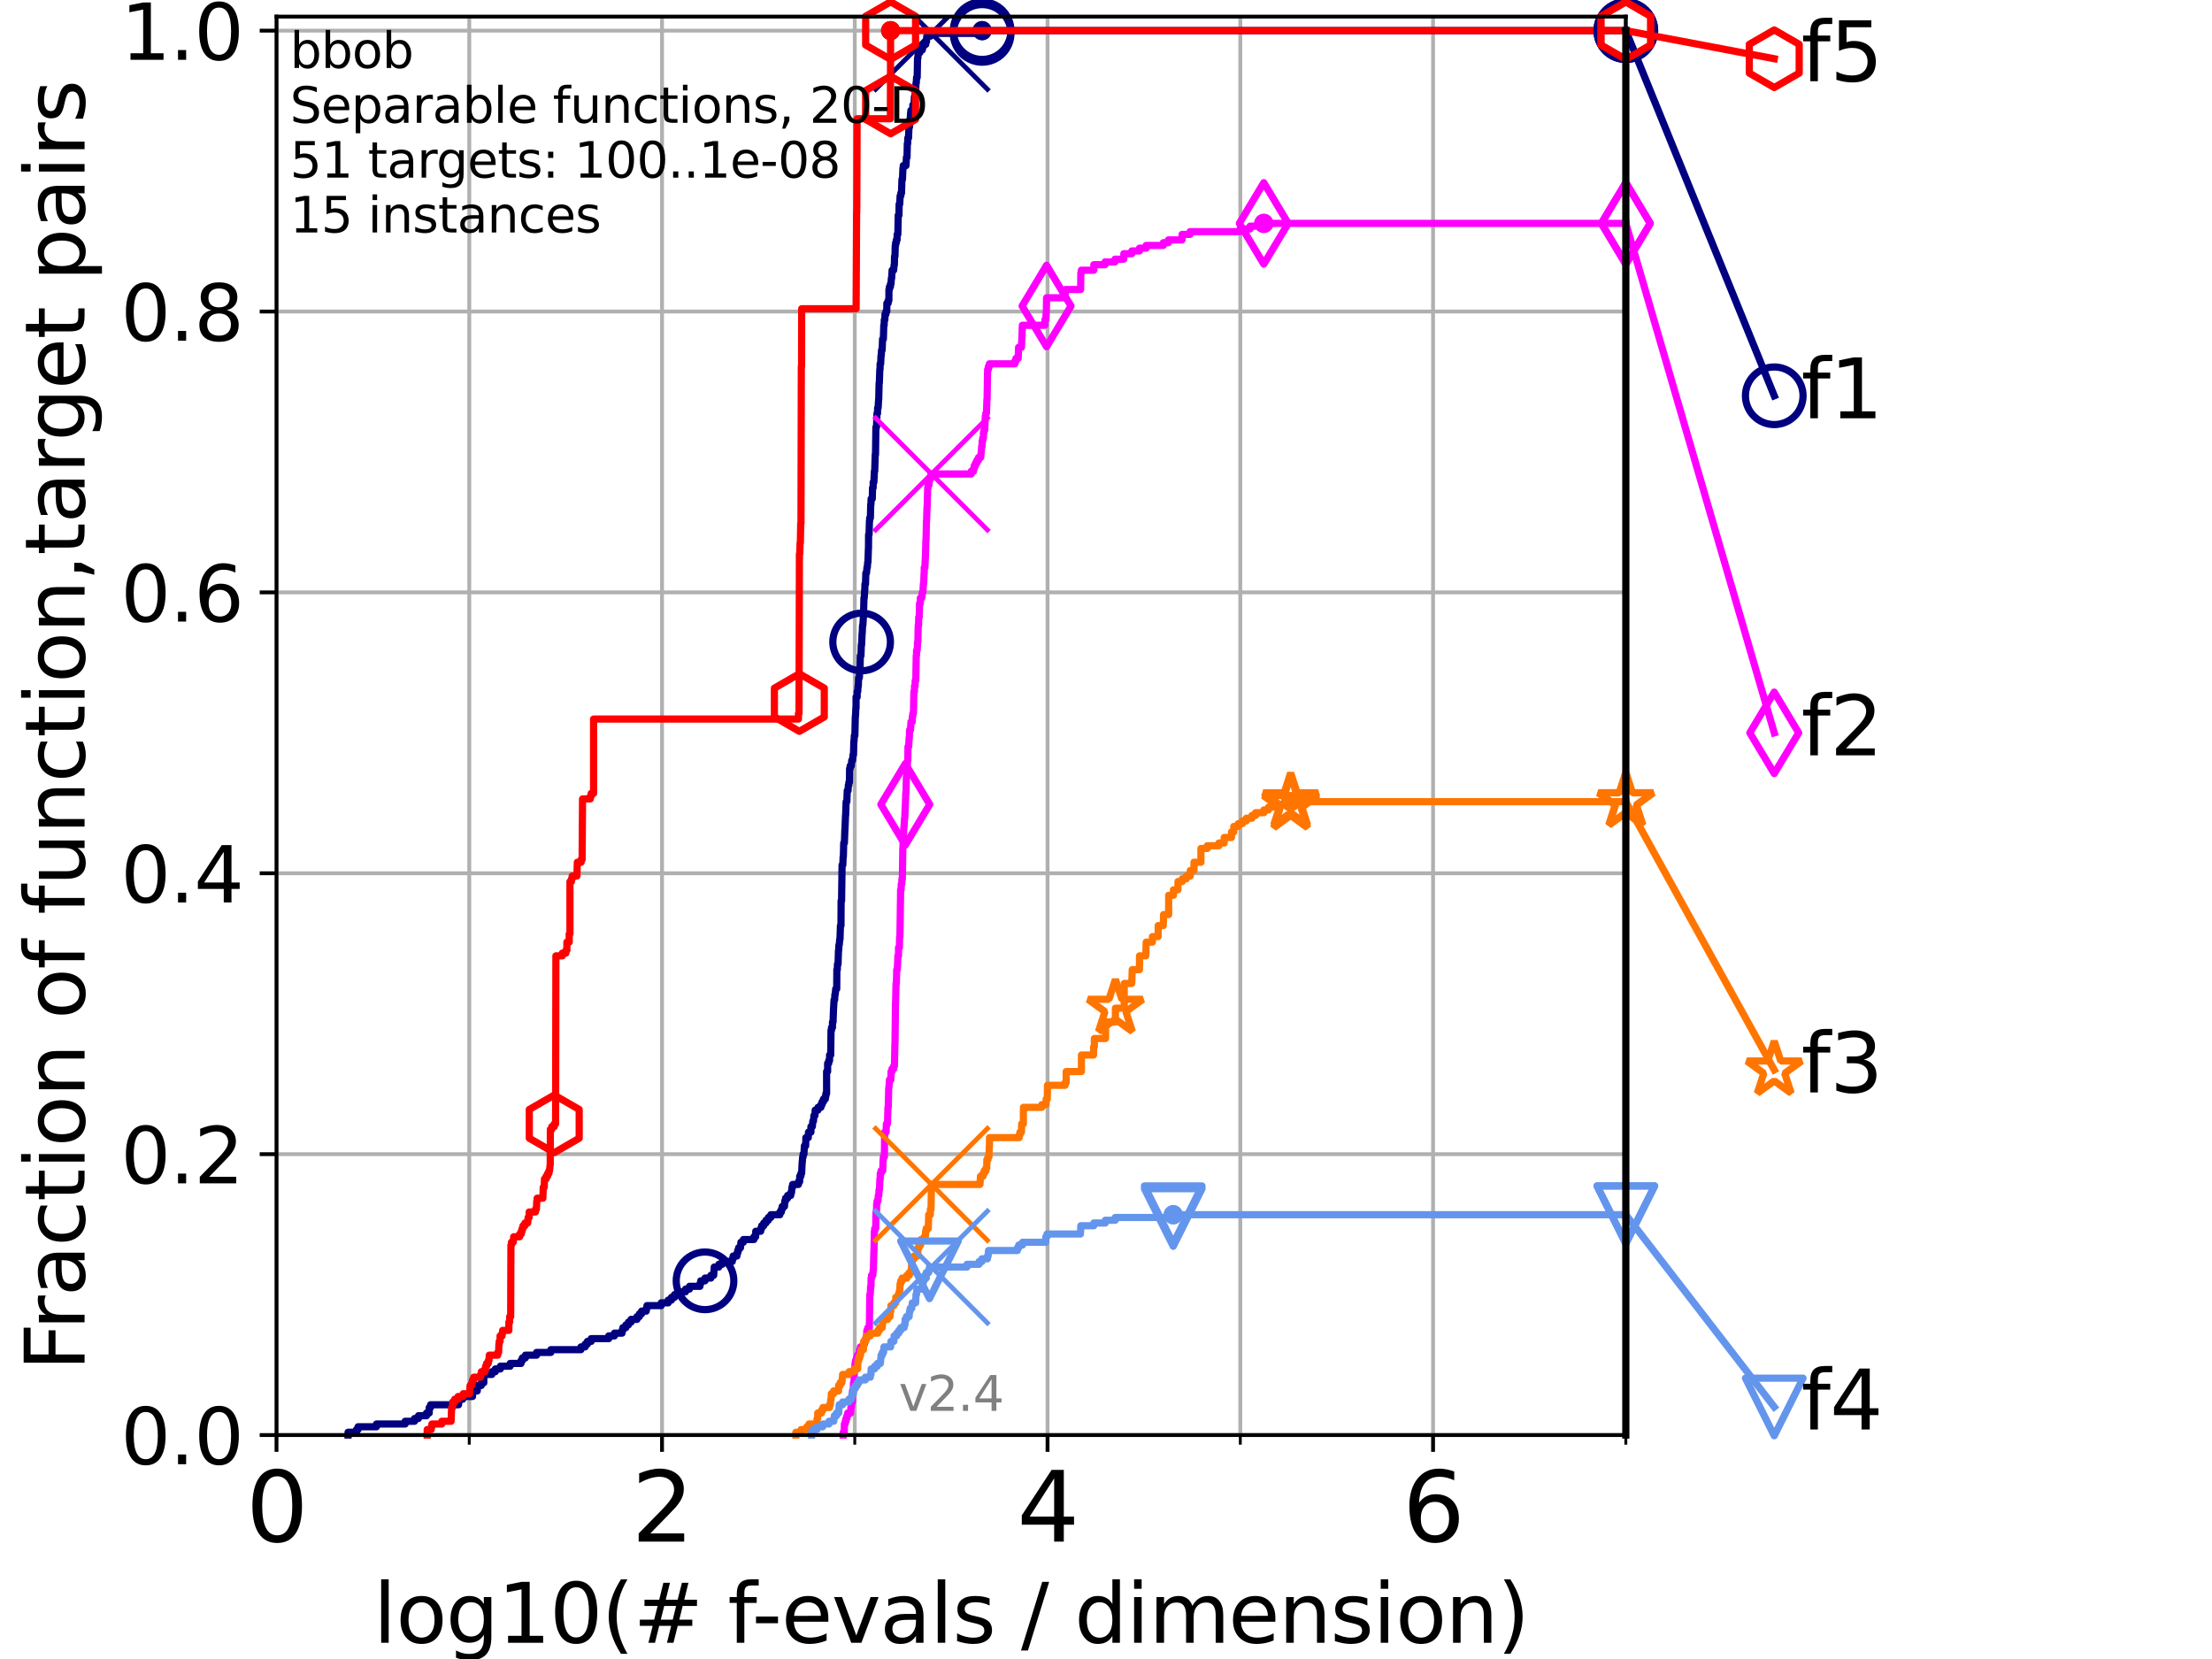 <?xml version="1.0" encoding="utf-8" standalone="no"?>
<!DOCTYPE svg PUBLIC "-//W3C//DTD SVG 1.1//EN"
  "http://www.w3.org/Graphics/SVG/1.1/DTD/svg11.dtd">
<svg height="345.6pt" version="1.1" viewBox="0 0 460.8 345.6" width="460.8pt" xmlns="http://www.w3.org/2000/svg" xmlns:xlink="http://www.w3.org/1999/xlink">
 <defs>
  <style type="text/css">*{stroke-linecap:butt;stroke-linejoin:round;}</style>
 </defs>
 <g id="figure_1">
  <g id="patch_1">
   <path d="M 0 345.6 
L 460.8 345.6 
L 460.8 0 
L 0 0 
z
" style="fill:#ffffff;"/>
  </g>
  <g id="axes_1">
   <g id="patch_2">
    <path d="M 57.6 298.944 
L 338.688 298.944 
L 338.688 3.456 
L 57.6 3.456 
z
" style="fill:#ffffff;"/>
   </g>
   <g id="matplotlib.axis_1">
    <g id="xtick_1">
     <g id="line2d_1">
      <path clip-path="url(#pfe5dee11c1)" d="M 57.6 298.944 
L 57.6 3.456 
" style="fill:none;stroke:#b0b0b0;stroke-linecap:square;stroke-width:0.8;"/>
     </g>
     <g id="line2d_2">
      <defs>
       <path d="M 0 0 
L 0 3.5 
" id="ma7d4fd5da0" style="stroke:#000000;stroke-width:0.8;"/>
      </defs>
      <g>
       <use style="stroke:#000000;stroke-width:0.8;" x="57.6" xlink:href="#ma7d4fd5da0" y="298.944"/>
      </g>
     </g>
     <g id="text_1">
      <!-- 0 -->
      <g transform="translate(51.237 321.141)scale(0.2 -0.2)">
       <defs>
        <path d="M 2034 4250 
Q 1547 4250 1301 3770 
Q 1056 3291 1056 2328 
Q 1056 1369 1301 889 
Q 1547 409 2034 409 
Q 2525 409 2770 889 
Q 3016 1369 3016 2328 
Q 3016 3291 2770 3770 
Q 2525 4250 2034 4250 
z
M 2034 4750 
Q 2819 4750 3233 4129 
Q 3647 3509 3647 2328 
Q 3647 1150 3233 529 
Q 2819 -91 2034 -91 
Q 1250 -91 836 529 
Q 422 1150 422 2328 
Q 422 3509 836 4129 
Q 1250 4750 2034 4750 
z
" id="DejaVuSans-30" transform="scale(0.016)"/>
       </defs>
       <use xlink:href="#DejaVuSans-30"/>
      </g>
     </g>
    </g>
    <g id="xtick_2">
     <g id="line2d_3">
      <path clip-path="url(#pfe5dee11c1)" d="M 137.911 298.944 
L 137.911 3.456 
" style="fill:none;stroke:#b0b0b0;stroke-linecap:square;stroke-width:0.8;"/>
     </g>
     <g id="line2d_4">
      <g>
       <use style="stroke:#000000;stroke-width:0.8;" x="137.911" xlink:href="#ma7d4fd5da0" y="298.944"/>
      </g>
     </g>
     <g id="text_2">
      <!-- 2 -->
      <g transform="translate(131.548 321.141)scale(0.2 -0.2)">
       <defs>
        <path d="M 1228 531 
L 3431 531 
L 3431 0 
L 469 0 
L 469 531 
Q 828 903 1448 1529 
Q 2069 2156 2228 2338 
Q 2531 2678 2651 2914 
Q 2772 3150 2772 3378 
Q 2772 3750 2511 3984 
Q 2250 4219 1831 4219 
Q 1534 4219 1204 4116 
Q 875 4013 500 3803 
L 500 4441 
Q 881 4594 1212 4672 
Q 1544 4750 1819 4750 
Q 2544 4750 2975 4387 
Q 3406 4025 3406 3419 
Q 3406 3131 3298 2873 
Q 3191 2616 2906 2266 
Q 2828 2175 2409 1742 
Q 1991 1309 1228 531 
z
" id="DejaVuSans-32" transform="scale(0.016)"/>
       </defs>
       <use xlink:href="#DejaVuSans-32"/>
      </g>
     </g>
    </g>
    <g id="xtick_3">
     <g id="line2d_5">
      <path clip-path="url(#pfe5dee11c1)" d="M 218.222 298.944 
L 218.222 3.456 
" style="fill:none;stroke:#b0b0b0;stroke-linecap:square;stroke-width:0.8;"/>
     </g>
     <g id="line2d_6">
      <g>
       <use style="stroke:#000000;stroke-width:0.8;" x="218.222" xlink:href="#ma7d4fd5da0" y="298.944"/>
      </g>
     </g>
     <g id="text_3">
      <!-- 4 -->
      <g transform="translate(211.859 321.141)scale(0.2 -0.2)">
       <defs>
        <path d="M 2419 4116 
L 825 1625 
L 2419 1625 
L 2419 4116 
z
M 2253 4666 
L 3047 4666 
L 3047 1625 
L 3713 1625 
L 3713 1100 
L 3047 1100 
L 3047 0 
L 2419 0 
L 2419 1100 
L 313 1100 
L 313 1709 
L 2253 4666 
z
" id="DejaVuSans-34" transform="scale(0.016)"/>
       </defs>
       <use xlink:href="#DejaVuSans-34"/>
      </g>
     </g>
    </g>
    <g id="xtick_4">
     <g id="line2d_7">
      <path clip-path="url(#pfe5dee11c1)" d="M 298.533 298.944 
L 298.533 3.456 
" style="fill:none;stroke:#b0b0b0;stroke-linecap:square;stroke-width:0.8;"/>
     </g>
     <g id="line2d_8">
      <g>
       <use style="stroke:#000000;stroke-width:0.8;" x="298.533" xlink:href="#ma7d4fd5da0" y="298.944"/>
      </g>
     </g>
     <g id="text_4">
      <!-- 6 -->
      <g transform="translate(292.17 321.141)scale(0.2 -0.2)">
       <defs>
        <path d="M 2113 2584 
Q 1688 2584 1439 2293 
Q 1191 2003 1191 1497 
Q 1191 994 1439 701 
Q 1688 409 2113 409 
Q 2538 409 2786 701 
Q 3034 994 3034 1497 
Q 3034 2003 2786 2293 
Q 2538 2584 2113 2584 
z
M 3366 4563 
L 3366 3988 
Q 3128 4100 2886 4159 
Q 2644 4219 2406 4219 
Q 1781 4219 1451 3797 
Q 1122 3375 1075 2522 
Q 1259 2794 1537 2939 
Q 1816 3084 2150 3084 
Q 2853 3084 3261 2657 
Q 3669 2231 3669 1497 
Q 3669 778 3244 343 
Q 2819 -91 2113 -91 
Q 1303 -91 875 529 
Q 447 1150 447 2328 
Q 447 3434 972 4092 
Q 1497 4750 2381 4750 
Q 2619 4750 2861 4703 
Q 3103 4656 3366 4563 
z
" id="DejaVuSans-36" transform="scale(0.016)"/>
       </defs>
       <use xlink:href="#DejaVuSans-36"/>
      </g>
     </g>
    </g>
    <g id="xtick_5">
     <g id="line2d_9">
      <path clip-path="url(#pfe5dee11c1)" d="M 97.755 298.944 
L 97.755 3.456 
" style="fill:none;stroke:#b0b0b0;stroke-linecap:square;stroke-width:0.8;"/>
     </g>
     <g id="line2d_10">
      <defs>
       <path d="M 0 0 
L 0 2 
" id="m93a85051bc" style="stroke:#000000;stroke-width:0.6;"/>
      </defs>
      <g>
       <use style="stroke:#000000;stroke-width:0.6;" x="97.755" xlink:href="#m93a85051bc" y="298.944"/>
      </g>
     </g>
    </g>
    <g id="xtick_6">
     <g id="line2d_11">
      <path clip-path="url(#pfe5dee11c1)" d="M 178.066 298.944 
L 178.066 3.456 
" style="fill:none;stroke:#b0b0b0;stroke-linecap:square;stroke-width:0.8;"/>
     </g>
     <g id="line2d_12">
      <g>
       <use style="stroke:#000000;stroke-width:0.6;" x="178.066" xlink:href="#m93a85051bc" y="298.944"/>
      </g>
     </g>
    </g>
    <g id="xtick_7">
     <g id="line2d_13">
      <path clip-path="url(#pfe5dee11c1)" d="M 258.377 298.944 
L 258.377 3.456 
" style="fill:none;stroke:#b0b0b0;stroke-linecap:square;stroke-width:0.8;"/>
     </g>
     <g id="line2d_14">
      <g>
       <use style="stroke:#000000;stroke-width:0.6;" x="258.377" xlink:href="#m93a85051bc" y="298.944"/>
      </g>
     </g>
    </g>
    <g id="xtick_8">
     <g id="line2d_15">
      <path clip-path="url(#pfe5dee11c1)" d="M 338.688 298.944 
L 338.688 3.456 
" style="fill:none;stroke:#b0b0b0;stroke-linecap:square;stroke-width:0.8;"/>
     </g>
     <g id="line2d_16">
      <g>
       <use style="stroke:#000000;stroke-width:0.6;" x="338.688" xlink:href="#m93a85051bc" y="298.944"/>
      </g>
     </g>
    </g>
    <g id="text_5">
     <!-- log10(# f-evals / dimension) -->
     <g transform="translate(77.764 342.218)scale(0.17 -0.17)">
      <defs>
       <path d="M 603 4863 
L 1178 4863 
L 1178 0 
L 603 0 
L 603 4863 
z
" id="DejaVuSans-6c" transform="scale(0.016)"/>
       <path d="M 1959 3097 
Q 1497 3097 1228 2736 
Q 959 2375 959 1747 
Q 959 1119 1226 758 
Q 1494 397 1959 397 
Q 2419 397 2687 759 
Q 2956 1122 2956 1747 
Q 2956 2369 2687 2733 
Q 2419 3097 1959 3097 
z
M 1959 3584 
Q 2709 3584 3137 3096 
Q 3566 2609 3566 1747 
Q 3566 888 3137 398 
Q 2709 -91 1959 -91 
Q 1206 -91 779 398 
Q 353 888 353 1747 
Q 353 2609 779 3096 
Q 1206 3584 1959 3584 
z
" id="DejaVuSans-6f" transform="scale(0.016)"/>
       <path d="M 2906 1791 
Q 2906 2416 2648 2759 
Q 2391 3103 1925 3103 
Q 1463 3103 1205 2759 
Q 947 2416 947 1791 
Q 947 1169 1205 825 
Q 1463 481 1925 481 
Q 2391 481 2648 825 
Q 2906 1169 2906 1791 
z
M 3481 434 
Q 3481 -459 3084 -895 
Q 2688 -1331 1869 -1331 
Q 1566 -1331 1297 -1286 
Q 1028 -1241 775 -1147 
L 775 -588 
Q 1028 -725 1275 -790 
Q 1522 -856 1778 -856 
Q 2344 -856 2625 -561 
Q 2906 -266 2906 331 
L 2906 616 
Q 2728 306 2450 153 
Q 2172 0 1784 0 
Q 1141 0 747 490 
Q 353 981 353 1791 
Q 353 2603 747 3093 
Q 1141 3584 1784 3584 
Q 2172 3584 2450 3431 
Q 2728 3278 2906 2969 
L 2906 3500 
L 3481 3500 
L 3481 434 
z
" id="DejaVuSans-67" transform="scale(0.016)"/>
       <path d="M 794 531 
L 1825 531 
L 1825 4091 
L 703 3866 
L 703 4441 
L 1819 4666 
L 2450 4666 
L 2450 531 
L 3481 531 
L 3481 0 
L 794 0 
L 794 531 
z
" id="DejaVuSans-31" transform="scale(0.016)"/>
       <path d="M 1984 4856 
Q 1566 4138 1362 3434 
Q 1159 2731 1159 2009 
Q 1159 1288 1364 580 
Q 1569 -128 1984 -844 
L 1484 -844 
Q 1016 -109 783 600 
Q 550 1309 550 2009 
Q 550 2706 781 3412 
Q 1013 4119 1484 4856 
L 1984 4856 
z
" id="DejaVuSans-28" transform="scale(0.016)"/>
       <path d="M 3272 2816 
L 2363 2816 
L 2100 1772 
L 3016 1772 
L 3272 2816 
z
M 2803 4594 
L 2478 3297 
L 3391 3297 
L 3719 4594 
L 4219 4594 
L 3897 3297 
L 4872 3297 
L 4872 2816 
L 3775 2816 
L 3519 1772 
L 4513 1772 
L 4513 1294 
L 3397 1294 
L 3072 0 
L 2572 0 
L 2894 1294 
L 1978 1294 
L 1656 0 
L 1153 0 
L 1478 1294 
L 494 1294 
L 494 1772 
L 1594 1772 
L 1856 2816 
L 850 2816 
L 850 3297 
L 1978 3297 
L 2297 4594 
L 2803 4594 
z
" id="DejaVuSans-23" transform="scale(0.016)"/>
       <path id="DejaVuSans-20" transform="scale(0.016)"/>
       <path d="M 2375 4863 
L 2375 4384 
L 1825 4384 
Q 1516 4384 1395 4259 
Q 1275 4134 1275 3809 
L 1275 3500 
L 2222 3500 
L 2222 3053 
L 1275 3053 
L 1275 0 
L 697 0 
L 697 3053 
L 147 3053 
L 147 3500 
L 697 3500 
L 697 3744 
Q 697 4328 969 4595 
Q 1241 4863 1831 4863 
L 2375 4863 
z
" id="DejaVuSans-66" transform="scale(0.016)"/>
       <path d="M 313 2009 
L 1997 2009 
L 1997 1497 
L 313 1497 
L 313 2009 
z
" id="DejaVuSans-2d" transform="scale(0.016)"/>
       <path d="M 3597 1894 
L 3597 1613 
L 953 1613 
Q 991 1019 1311 708 
Q 1631 397 2203 397 
Q 2534 397 2845 478 
Q 3156 559 3463 722 
L 3463 178 
Q 3153 47 2828 -22 
Q 2503 -91 2169 -91 
Q 1331 -91 842 396 
Q 353 884 353 1716 
Q 353 2575 817 3079 
Q 1281 3584 2069 3584 
Q 2775 3584 3186 3129 
Q 3597 2675 3597 1894 
z
M 3022 2063 
Q 3016 2534 2758 2815 
Q 2500 3097 2075 3097 
Q 1594 3097 1305 2825 
Q 1016 2553 972 2059 
L 3022 2063 
z
" id="DejaVuSans-65" transform="scale(0.016)"/>
       <path d="M 191 3500 
L 800 3500 
L 1894 563 
L 2988 3500 
L 3597 3500 
L 2284 0 
L 1503 0 
L 191 3500 
z
" id="DejaVuSans-76" transform="scale(0.016)"/>
       <path d="M 2194 1759 
Q 1497 1759 1228 1600 
Q 959 1441 959 1056 
Q 959 750 1161 570 
Q 1363 391 1709 391 
Q 2188 391 2477 730 
Q 2766 1069 2766 1631 
L 2766 1759 
L 2194 1759 
z
M 3341 1997 
L 3341 0 
L 2766 0 
L 2766 531 
Q 2569 213 2275 61 
Q 1981 -91 1556 -91 
Q 1019 -91 701 211 
Q 384 513 384 1019 
Q 384 1609 779 1909 
Q 1175 2209 1959 2209 
L 2766 2209 
L 2766 2266 
Q 2766 2663 2505 2880 
Q 2244 3097 1772 3097 
Q 1472 3097 1187 3025 
Q 903 2953 641 2809 
L 641 3341 
Q 956 3463 1253 3523 
Q 1550 3584 1831 3584 
Q 2591 3584 2966 3190 
Q 3341 2797 3341 1997 
z
" id="DejaVuSans-61" transform="scale(0.016)"/>
       <path d="M 2834 3397 
L 2834 2853 
Q 2591 2978 2328 3040 
Q 2066 3103 1784 3103 
Q 1356 3103 1142 2972 
Q 928 2841 928 2578 
Q 928 2378 1081 2264 
Q 1234 2150 1697 2047 
L 1894 2003 
Q 2506 1872 2764 1633 
Q 3022 1394 3022 966 
Q 3022 478 2636 193 
Q 2250 -91 1575 -91 
Q 1294 -91 989 -36 
Q 684 19 347 128 
L 347 722 
Q 666 556 975 473 
Q 1284 391 1588 391 
Q 1994 391 2212 530 
Q 2431 669 2431 922 
Q 2431 1156 2273 1281 
Q 2116 1406 1581 1522 
L 1381 1569 
Q 847 1681 609 1914 
Q 372 2147 372 2553 
Q 372 3047 722 3315 
Q 1072 3584 1716 3584 
Q 2034 3584 2315 3537 
Q 2597 3491 2834 3397 
z
" id="DejaVuSans-73" transform="scale(0.016)"/>
       <path d="M 1625 4666 
L 2156 4666 
L 531 -594 
L 0 -594 
L 1625 4666 
z
" id="DejaVuSans-2f" transform="scale(0.016)"/>
       <path d="M 2906 2969 
L 2906 4863 
L 3481 4863 
L 3481 0 
L 2906 0 
L 2906 525 
Q 2725 213 2448 61 
Q 2172 -91 1784 -91 
Q 1150 -91 751 415 
Q 353 922 353 1747 
Q 353 2572 751 3078 
Q 1150 3584 1784 3584 
Q 2172 3584 2448 3432 
Q 2725 3281 2906 2969 
z
M 947 1747 
Q 947 1113 1208 752 
Q 1469 391 1925 391 
Q 2381 391 2643 752 
Q 2906 1113 2906 1747 
Q 2906 2381 2643 2742 
Q 2381 3103 1925 3103 
Q 1469 3103 1208 2742 
Q 947 2381 947 1747 
z
" id="DejaVuSans-64" transform="scale(0.016)"/>
       <path d="M 603 3500 
L 1178 3500 
L 1178 0 
L 603 0 
L 603 3500 
z
M 603 4863 
L 1178 4863 
L 1178 4134 
L 603 4134 
L 603 4863 
z
" id="DejaVuSans-69" transform="scale(0.016)"/>
       <path d="M 3328 2828 
Q 3544 3216 3844 3400 
Q 4144 3584 4550 3584 
Q 5097 3584 5394 3201 
Q 5691 2819 5691 2113 
L 5691 0 
L 5113 0 
L 5113 2094 
Q 5113 2597 4934 2840 
Q 4756 3084 4391 3084 
Q 3944 3084 3684 2787 
Q 3425 2491 3425 1978 
L 3425 0 
L 2847 0 
L 2847 2094 
Q 2847 2600 2669 2842 
Q 2491 3084 2119 3084 
Q 1678 3084 1418 2786 
Q 1159 2488 1159 1978 
L 1159 0 
L 581 0 
L 581 3500 
L 1159 3500 
L 1159 2956 
Q 1356 3278 1631 3431 
Q 1906 3584 2284 3584 
Q 2666 3584 2933 3390 
Q 3200 3197 3328 2828 
z
" id="DejaVuSans-6d" transform="scale(0.016)"/>
       <path d="M 3513 2113 
L 3513 0 
L 2938 0 
L 2938 2094 
Q 2938 2591 2744 2837 
Q 2550 3084 2163 3084 
Q 1697 3084 1428 2787 
Q 1159 2491 1159 1978 
L 1159 0 
L 581 0 
L 581 3500 
L 1159 3500 
L 1159 2956 
Q 1366 3272 1645 3428 
Q 1925 3584 2291 3584 
Q 2894 3584 3203 3211 
Q 3513 2838 3513 2113 
z
" id="DejaVuSans-6e" transform="scale(0.016)"/>
       <path d="M 513 4856 
L 1013 4856 
Q 1481 4119 1714 3412 
Q 1947 2706 1947 2009 
Q 1947 1309 1714 600 
Q 1481 -109 1013 -844 
L 513 -844 
Q 928 -128 1133 580 
Q 1338 1288 1338 2009 
Q 1338 2731 1133 3434 
Q 928 4138 513 4856 
z
" id="DejaVuSans-29" transform="scale(0.016)"/>
      </defs>
      <use xlink:href="#DejaVuSans-6c"/>
      <use x="27.783" xlink:href="#DejaVuSans-6f"/>
      <use x="88.965" xlink:href="#DejaVuSans-67"/>
      <use x="152.441" xlink:href="#DejaVuSans-31"/>
      <use x="216.064" xlink:href="#DejaVuSans-30"/>
      <use x="279.688" xlink:href="#DejaVuSans-28"/>
      <use x="318.701" xlink:href="#DejaVuSans-23"/>
      <use x="402.49" xlink:href="#DejaVuSans-20"/>
      <use x="434.277" xlink:href="#DejaVuSans-66"/>
      <use x="463.982" xlink:href="#DejaVuSans-2d"/>
      <use x="500.066" xlink:href="#DejaVuSans-65"/>
      <use x="561.59" xlink:href="#DejaVuSans-76"/>
      <use x="620.77" xlink:href="#DejaVuSans-61"/>
      <use x="682.049" xlink:href="#DejaVuSans-6c"/>
      <use x="709.832" xlink:href="#DejaVuSans-73"/>
      <use x="761.932" xlink:href="#DejaVuSans-20"/>
      <use x="793.719" xlink:href="#DejaVuSans-2f"/>
      <use x="827.41" xlink:href="#DejaVuSans-20"/>
      <use x="859.197" xlink:href="#DejaVuSans-64"/>
      <use x="922.674" xlink:href="#DejaVuSans-69"/>
      <use x="950.457" xlink:href="#DejaVuSans-6d"/>
      <use x="1047.869" xlink:href="#DejaVuSans-65"/>
      <use x="1109.393" xlink:href="#DejaVuSans-6e"/>
      <use x="1172.771" xlink:href="#DejaVuSans-73"/>
      <use x="1224.871" xlink:href="#DejaVuSans-69"/>
      <use x="1252.654" xlink:href="#DejaVuSans-6f"/>
      <use x="1313.836" xlink:href="#DejaVuSans-6e"/>
      <use x="1377.215" xlink:href="#DejaVuSans-29"/>
     </g>
    </g>
   </g>
   <g id="matplotlib.axis_2">
    <g id="ytick_1">
     <g id="line2d_17">
      <path clip-path="url(#pfe5dee11c1)" d="M 57.6 298.944 
L 338.688 298.944 
" style="fill:none;stroke:#b0b0b0;stroke-linecap:square;stroke-width:0.8;"/>
     </g>
     <g id="line2d_18">
      <defs>
       <path d="M 0 0 
L -3.5 0 
" id="mcd03bcc7cd" style="stroke:#000000;stroke-width:0.8;"/>
      </defs>
      <g>
       <use style="stroke:#000000;stroke-width:0.8;" x="57.6" xlink:href="#mcd03bcc7cd" y="298.944"/>
      </g>
     </g>
     <g id="text_6">
      <!-- 0.0 -->
      <g transform="translate(25.155 305.023)scale(0.16 -0.16)">
       <defs>
        <path d="M 684 794 
L 1344 794 
L 1344 0 
L 684 0 
L 684 794 
z
" id="DejaVuSans-2e" transform="scale(0.016)"/>
       </defs>
       <use xlink:href="#DejaVuSans-30"/>
       <use x="63.623" xlink:href="#DejaVuSans-2e"/>
       <use x="95.41" xlink:href="#DejaVuSans-30"/>
      </g>
     </g>
    </g>
    <g id="ytick_2">
     <g id="line2d_19">
      <path clip-path="url(#pfe5dee11c1)" d="M 57.6 240.432 
L 338.688 240.432 
" style="fill:none;stroke:#b0b0b0;stroke-linecap:square;stroke-width:0.8;"/>
     </g>
     <g id="line2d_20">
      <g>
       <use style="stroke:#000000;stroke-width:0.8;" x="57.6" xlink:href="#mcd03bcc7cd" y="240.432"/>
      </g>
     </g>
     <g id="text_7">
      <!-- 0.2 -->
      <g transform="translate(25.155 246.51)scale(0.16 -0.16)">
       <use xlink:href="#DejaVuSans-30"/>
       <use x="63.623" xlink:href="#DejaVuSans-2e"/>
       <use x="95.41" xlink:href="#DejaVuSans-32"/>
      </g>
     </g>
    </g>
    <g id="ytick_3">
     <g id="line2d_21">
      <path clip-path="url(#pfe5dee11c1)" d="M 57.6 181.919 
L 338.688 181.919 
" style="fill:none;stroke:#b0b0b0;stroke-linecap:square;stroke-width:0.8;"/>
     </g>
     <g id="line2d_22">
      <g>
       <use style="stroke:#000000;stroke-width:0.8;" x="57.6" xlink:href="#mcd03bcc7cd" y="181.919"/>
      </g>
     </g>
     <g id="text_8">
      <!-- 0.4 -->
      <g transform="translate(25.155 187.998)scale(0.16 -0.16)">
       <use xlink:href="#DejaVuSans-30"/>
       <use x="63.623" xlink:href="#DejaVuSans-2e"/>
       <use x="95.41" xlink:href="#DejaVuSans-34"/>
      </g>
     </g>
    </g>
    <g id="ytick_4">
     <g id="line2d_23">
      <path clip-path="url(#pfe5dee11c1)" d="M 57.6 123.407 
L 338.688 123.407 
" style="fill:none;stroke:#b0b0b0;stroke-linecap:square;stroke-width:0.8;"/>
     </g>
     <g id="line2d_24">
      <g>
       <use style="stroke:#000000;stroke-width:0.8;" x="57.6" xlink:href="#mcd03bcc7cd" y="123.407"/>
      </g>
     </g>
     <g id="text_9">
      <!-- 0.6 -->
      <g transform="translate(25.155 129.485)scale(0.16 -0.16)">
       <use xlink:href="#DejaVuSans-30"/>
       <use x="63.623" xlink:href="#DejaVuSans-2e"/>
       <use x="95.41" xlink:href="#DejaVuSans-36"/>
      </g>
     </g>
    </g>
    <g id="ytick_5">
     <g id="line2d_25">
      <path clip-path="url(#pfe5dee11c1)" d="M 57.6 64.894 
L 338.688 64.894 
" style="fill:none;stroke:#b0b0b0;stroke-linecap:square;stroke-width:0.8;"/>
     </g>
     <g id="line2d_26">
      <g>
       <use style="stroke:#000000;stroke-width:0.8;" x="57.6" xlink:href="#mcd03bcc7cd" y="64.894"/>
      </g>
     </g>
     <g id="text_10">
      <!-- 0.8 -->
      <g transform="translate(25.155 70.973)scale(0.16 -0.16)">
       <defs>
        <path d="M 2034 2216 
Q 1584 2216 1326 1975 
Q 1069 1734 1069 1313 
Q 1069 891 1326 650 
Q 1584 409 2034 409 
Q 2484 409 2743 651 
Q 3003 894 3003 1313 
Q 3003 1734 2745 1975 
Q 2488 2216 2034 2216 
z
M 1403 2484 
Q 997 2584 770 2862 
Q 544 3141 544 3541 
Q 544 4100 942 4425 
Q 1341 4750 2034 4750 
Q 2731 4750 3128 4425 
Q 3525 4100 3525 3541 
Q 3525 3141 3298 2862 
Q 3072 2584 2669 2484 
Q 3125 2378 3379 2068 
Q 3634 1759 3634 1313 
Q 3634 634 3220 271 
Q 2806 -91 2034 -91 
Q 1263 -91 848 271 
Q 434 634 434 1313 
Q 434 1759 690 2068 
Q 947 2378 1403 2484 
z
M 1172 3481 
Q 1172 3119 1398 2916 
Q 1625 2713 2034 2713 
Q 2441 2713 2670 2916 
Q 2900 3119 2900 3481 
Q 2900 3844 2670 4047 
Q 2441 4250 2034 4250 
Q 1625 4250 1398 4047 
Q 1172 3844 1172 3481 
z
" id="DejaVuSans-38" transform="scale(0.016)"/>
       </defs>
       <use xlink:href="#DejaVuSans-30"/>
       <use x="63.623" xlink:href="#DejaVuSans-2e"/>
       <use x="95.41" xlink:href="#DejaVuSans-38"/>
      </g>
     </g>
    </g>
    <g id="ytick_6">
     <g id="line2d_27">
      <path clip-path="url(#pfe5dee11c1)" d="M 57.6 6.382 
L 338.688 6.382 
" style="fill:none;stroke:#b0b0b0;stroke-linecap:square;stroke-width:0.8;"/>
     </g>
     <g id="line2d_28">
      <g>
       <use style="stroke:#000000;stroke-width:0.8;" x="57.6" xlink:href="#mcd03bcc7cd" y="6.382"/>
      </g>
     </g>
     <g id="text_11">
      <!-- 1.0 -->
      <g transform="translate(25.155 12.46)scale(0.16 -0.16)">
       <use xlink:href="#DejaVuSans-31"/>
       <use x="63.623" xlink:href="#DejaVuSans-2e"/>
       <use x="95.41" xlink:href="#DejaVuSans-30"/>
      </g>
     </g>
    </g>
    <g id="text_12">
     <!-- Fraction of function,target pairs -->
     <g transform="translate(17.62 285.585)rotate(-90)scale(0.17 -0.17)">
      <defs>
       <path d="M 628 4666 
L 3309 4666 
L 3309 4134 
L 1259 4134 
L 1259 2759 
L 3109 2759 
L 3109 2228 
L 1259 2228 
L 1259 0 
L 628 0 
L 628 4666 
z
" id="DejaVuSans-46" transform="scale(0.016)"/>
       <path d="M 2631 2963 
Q 2534 3019 2420 3045 
Q 2306 3072 2169 3072 
Q 1681 3072 1420 2755 
Q 1159 2438 1159 1844 
L 1159 0 
L 581 0 
L 581 3500 
L 1159 3500 
L 1159 2956 
Q 1341 3275 1631 3429 
Q 1922 3584 2338 3584 
Q 2397 3584 2469 3576 
Q 2541 3569 2628 3553 
L 2631 2963 
z
" id="DejaVuSans-72" transform="scale(0.016)"/>
       <path d="M 3122 3366 
L 3122 2828 
Q 2878 2963 2633 3030 
Q 2388 3097 2138 3097 
Q 1578 3097 1268 2742 
Q 959 2388 959 1747 
Q 959 1106 1268 751 
Q 1578 397 2138 397 
Q 2388 397 2633 464 
Q 2878 531 3122 666 
L 3122 134 
Q 2881 22 2623 -34 
Q 2366 -91 2075 -91 
Q 1284 -91 818 406 
Q 353 903 353 1747 
Q 353 2603 823 3093 
Q 1294 3584 2113 3584 
Q 2378 3584 2631 3529 
Q 2884 3475 3122 3366 
z
" id="DejaVuSans-63" transform="scale(0.016)"/>
       <path d="M 1172 4494 
L 1172 3500 
L 2356 3500 
L 2356 3053 
L 1172 3053 
L 1172 1153 
Q 1172 725 1289 603 
Q 1406 481 1766 481 
L 2356 481 
L 2356 0 
L 1766 0 
Q 1100 0 847 248 
Q 594 497 594 1153 
L 594 3053 
L 172 3053 
L 172 3500 
L 594 3500 
L 594 4494 
L 1172 4494 
z
" id="DejaVuSans-74" transform="scale(0.016)"/>
       <path d="M 544 1381 
L 544 3500 
L 1119 3500 
L 1119 1403 
Q 1119 906 1312 657 
Q 1506 409 1894 409 
Q 2359 409 2629 706 
Q 2900 1003 2900 1516 
L 2900 3500 
L 3475 3500 
L 3475 0 
L 2900 0 
L 2900 538 
Q 2691 219 2414 64 
Q 2138 -91 1772 -91 
Q 1169 -91 856 284 
Q 544 659 544 1381 
z
M 1991 3584 
L 1991 3584 
z
" id="DejaVuSans-75" transform="scale(0.016)"/>
       <path d="M 750 794 
L 1409 794 
L 1409 256 
L 897 -744 
L 494 -744 
L 750 256 
L 750 794 
z
" id="DejaVuSans-2c" transform="scale(0.016)"/>
       <path d="M 1159 525 
L 1159 -1331 
L 581 -1331 
L 581 3500 
L 1159 3500 
L 1159 2969 
Q 1341 3281 1617 3432 
Q 1894 3584 2278 3584 
Q 2916 3584 3314 3078 
Q 3713 2572 3713 1747 
Q 3713 922 3314 415 
Q 2916 -91 2278 -91 
Q 1894 -91 1617 61 
Q 1341 213 1159 525 
z
M 3116 1747 
Q 3116 2381 2855 2742 
Q 2594 3103 2138 3103 
Q 1681 3103 1420 2742 
Q 1159 2381 1159 1747 
Q 1159 1113 1420 752 
Q 1681 391 2138 391 
Q 2594 391 2855 752 
Q 3116 1113 3116 1747 
z
" id="DejaVuSans-70" transform="scale(0.016)"/>
      </defs>
      <use xlink:href="#DejaVuSans-46"/>
      <use x="50.27" xlink:href="#DejaVuSans-72"/>
      <use x="91.383" xlink:href="#DejaVuSans-61"/>
      <use x="152.662" xlink:href="#DejaVuSans-63"/>
      <use x="207.643" xlink:href="#DejaVuSans-74"/>
      <use x="246.852" xlink:href="#DejaVuSans-69"/>
      <use x="274.635" xlink:href="#DejaVuSans-6f"/>
      <use x="335.816" xlink:href="#DejaVuSans-6e"/>
      <use x="399.195" xlink:href="#DejaVuSans-20"/>
      <use x="430.982" xlink:href="#DejaVuSans-6f"/>
      <use x="492.164" xlink:href="#DejaVuSans-66"/>
      <use x="527.369" xlink:href="#DejaVuSans-20"/>
      <use x="559.156" xlink:href="#DejaVuSans-66"/>
      <use x="594.361" xlink:href="#DejaVuSans-75"/>
      <use x="657.74" xlink:href="#DejaVuSans-6e"/>
      <use x="721.119" xlink:href="#DejaVuSans-63"/>
      <use x="776.1" xlink:href="#DejaVuSans-74"/>
      <use x="815.309" xlink:href="#DejaVuSans-69"/>
      <use x="843.092" xlink:href="#DejaVuSans-6f"/>
      <use x="904.273" xlink:href="#DejaVuSans-6e"/>
      <use x="967.652" xlink:href="#DejaVuSans-2c"/>
      <use x="999.439" xlink:href="#DejaVuSans-74"/>
      <use x="1038.648" xlink:href="#DejaVuSans-61"/>
      <use x="1099.928" xlink:href="#DejaVuSans-72"/>
      <use x="1139.291" xlink:href="#DejaVuSans-67"/>
      <use x="1202.768" xlink:href="#DejaVuSans-65"/>
      <use x="1264.291" xlink:href="#DejaVuSans-74"/>
      <use x="1303.5" xlink:href="#DejaVuSans-20"/>
      <use x="1335.287" xlink:href="#DejaVuSans-70"/>
      <use x="1398.764" xlink:href="#DejaVuSans-61"/>
      <use x="1460.043" xlink:href="#DejaVuSans-69"/>
      <use x="1487.826" xlink:href="#DejaVuSans-72"/>
      <use x="1528.939" xlink:href="#DejaVuSans-73"/>
     </g>
    </g>
   </g>
   <g id="line2d_29">
    <defs>
     <path d="M 0 1.5 
C 0.398 1.5 0.779 1.342 1.061 1.061 
C 1.342 0.779 1.5 0.398 1.5 0 
C 1.5 -0.398 1.342 -0.779 1.061 -1.061 
C 0.779 -1.342 0.398 -1.5 0 -1.5 
C -0.398 -1.5 -0.779 -1.342 -1.061 -1.061 
C -1.342 -0.779 -1.5 -0.398 -1.5 0 
C -1.5 0.398 -1.342 0.779 -1.061 1.061 
C -0.779 1.342 -0.398 1.5 0 1.5 
z
" id="m678bd4e4c7" style="stroke:#000080;"/>
    </defs>
    <g>
     <use style="fill:#000080;stroke:#000080;" x="204.598" xlink:href="#m678bd4e4c7" y="6.382"/>
     <use style="fill:#000080;stroke:#000080;" x="204.598" xlink:href="#m678bd4e4c7" y="6.382"/>
    </g>
   </g>
   <g id="line2d_30">
    <path d="M 72.5 298.944 
L 72.5 298.37 
L 74.263 298.37 
L 74.263 297.797 
L 74.596 297.797 
L 74.596 297.223 
L 78.421 297.223 
L 78.421 296.649 
L 84.402 296.649 
L 84.402 296.076 
L 86.351 296.076 
L 86.351 295.502 
L 87.17 295.502 
L 87.17 294.928 
L 88.847 294.928 
L 88.847 294.355 
L 89.419 294.355 
L 89.419 293.207 
L 89.698 293.207 
L 89.698 292.634 
L 95.526 292.634 
L 95.625 291.487 
L 96.396 291.487 
L 96.396 290.913 
L 98.439 290.913 
L 98.439 289.766 
L 99.418 289.766 
L 99.497 288.618 
L 100.268 288.618 
L 100.268 288.045 
L 100.789 288.045 
L 100.789 286.324 
L 102.465 286.324 
L 102.465 285.75 
L 103.182 285.75 
L 103.182 285.176 
L 104.235 285.176 
L 104.235 284.603 
L 106.276 284.603 
L 106.276 284.029 
L 108.531 284.029 
L 108.531 283.455 
L 108.811 283.455 
L 108.811 282.882 
L 109.447 282.882 
L 109.447 282.308 
L 111.781 282.308 
L 111.781 281.734 
L 114.751 281.734 
L 114.751 281.161 
L 121.014 281.161 
L 121.014 280.587 
L 121.888 280.587 
L 121.888 280.013 
L 122.362 280.013 
L 122.362 279.44 
L 123.152 279.44 
L 123.152 278.866 
L 126.806 278.866 
L 126.806 278.293 
L 128 278.293 
L 128 277.719 
L 129.588 277.719 
L 129.588 277.145 
L 129.756 277.145 
L 129.756 276.572 
L 130.385 276.572 
L 130.385 275.998 
L 130.914 275.998 
L 130.914 275.424 
L 131.465 275.424 
L 131.465 274.851 
L 132.695 274.851 
L 132.695 274.277 
L 133.194 274.277 
L 133.194 273.703 
L 133.656 273.703 
L 133.656 273.13 
L 134.63 273.13 
L 134.63 272.556 
L 134.777 272.556 
L 134.777 271.982 
L 137.744 271.982 
L 137.744 271.409 
L 139.196 271.409 
L 139.196 270.835 
L 139.879 270.835 
L 139.879 270.261 
L 140.514 270.261 
L 140.514 269.688 
L 141.907 269.688 
L 141.907 269.114 
L 142.812 269.114 
L 142.812 268.54 
L 143.629 268.54 
L 143.629 267.967 
L 145.811 267.967 
L 145.811 267.393 
L 145.976 267.393 
L 145.976 266.82 
L 146.87 266.82 
L 146.87 266.246 
L 148.089 266.246 
L 148.089 265.672 
L 148.677 265.672 
L 148.743 264.525 
L 148.789 264.525 
L 148.789 263.951 
L 149.749 263.951 
L 149.749 263.378 
L 150.463 263.378 
L 150.463 262.804 
L 152.542 262.804 
L 152.542 262.23 
L 152.729 262.23 
L 152.729 261.657 
L 153.509 261.657 
L 153.509 261.083 
L 153.673 261.083 
L 153.673 260.509 
L 153.862 260.509 
L 153.862 259.936 
L 154.256 259.936 
L 154.341 258.788 
L 154.86 258.788 
L 154.86 258.215 
L 157.05 258.215 
L 157.05 257.641 
L 157.415 257.641 
L 157.435 256.494 
L 158.463 256.494 
L 158.463 255.92 
L 158.666 255.92 
L 158.666 255.346 
L 159.103 255.346 
L 159.103 254.773 
L 159.57 254.773 
L 159.57 254.199 
L 160.064 254.199 
L 160.064 253.626 
L 160.576 253.626 
L 160.576 253.052 
L 162.46 253.052 
L 162.46 252.478 
L 162.773 252.478 
L 162.773 251.905 
L 162.948 251.905 
L 162.948 251.331 
L 163.421 251.331 
L 163.489 250.184 
L 163.642 250.184 
L 163.642 249.61 
L 164.075 249.61 
L 164.075 249.036 
L 164.724 249.036 
L 164.724 248.463 
L 164.881 248.463 
L 164.984 247.315 
L 165.113 247.315 
L 165.113 246.742 
L 166.327 246.742 
L 166.327 246.168 
L 166.578 246.168 
L 166.597 245.021 
L 166.837 245.021 
L 166.837 244.447 
L 166.996 244.447 
L 167.106 242.152 
L 167.124 242.152 
L 167.212 241.005 
L 167.299 241.005 
L 167.299 240.432 
L 167.472 240.432 
L 167.569 238.711 
L 167.831 238.711 
L 167.878 236.99 
L 168.379 236.99 
L 168.425 235.842 
L 168.931 235.842 
L 168.931 234.695 
L 169.219 234.695 
L 169.329 233.548 
L 169.462 233.548 
L 169.554 232.4 
L 169.769 232.4 
L 169.821 231.253 
L 170.412 231.253 
L 170.412 230.679 
L 171.009 230.679 
L 171.009 230.106 
L 171.256 230.106 
L 171.256 229.532 
L 171.533 229.532 
L 171.533 228.958 
L 171.933 228.958 
L 171.933 228.385 
L 172.046 228.385 
L 172.046 227.811 
L 172.195 227.811 
L 172.196 223.222 
L 172.408 223.222 
L 172.415 221.501 
L 172.645 221.501 
L 172.645 220.927 
L 172.816 220.927 
L 172.816 219.78 
L 173.053 219.78 
L 173.117 214.617 
L 173.222 214.617 
L 173.222 214.044 
L 173.421 214.044 
L 173.421 212.896 
L 173.541 212.896 
L 173.64 210.028 
L 173.654 210.028 
L 173.748 208.307 
L 173.87 208.307 
L 173.927 207.16 
L 173.995 207.16 
L 174.093 206.012 
L 174.302 206.012 
L 174.332 201.997 
L 174.425 201.997 
L 174.454 200.85 
L 174.582 200.85 
L 174.671 197.981 
L 174.718 197.981 
L 174.765 196.834 
L 174.83 196.834 
L 174.933 195.687 
L 174.986 195.687 
L 175.079 192.818 
L 175.192 192.818 
L 175.218 187.656 
L 175.316 187.656 
L 175.418 180.198 
L 175.57 180.198 
L 175.638 178.477 
L 175.687 178.477 
L 175.759 175.609 
L 175.904 175.609 
L 176.005 172.741 
L 176.028 172.741 
L 176.134 169.872 
L 176.161 169.872 
L 176.266 167.004 
L 176.416 167.004 
L 176.496 164.709 
L 176.665 164.709 
L 176.733 163.562 
L 176.831 163.562 
L 176.831 162.989 
L 176.954 162.989 
L 176.984 160.12 
L 177.101 160.12 
L 177.101 159.547 
L 177.336 159.547 
L 177.433 158.399 
L 177.608 158.399 
L 177.695 157.252 
L 177.796 157.252 
L 177.873 154.384 
L 177.916 154.384 
L 177.972 153.236 
L 178.085 153.236 
L 178.18 149.221 
L 178.213 149.221 
L 178.293 147.5 
L 178.33 147.5 
L 178.336 145.205 
L 178.561 145.205 
L 178.563 144.058 
L 178.681 144.058 
L 178.751 142.911 
L 178.807 142.911 
L 178.86 141.19 
L 179.016 141.19 
L 179.122 139.469 
L 179.166 139.469 
L 179.218 136.601 
L 179.354 136.601 
L 179.429 134.306 
L 179.493 134.306 
L 179.583 132.011 
L 179.613 132.011 
L 179.684 130.29 
L 179.751 130.29 
L 179.855 128.569 
L 179.874 128.569 
L 179.978 124.554 
L 180.036 124.554 
L 180.136 122.833 
L 180.16 122.833 
L 180.185 121.686 
L 180.302 121.686 
L 180.364 119.391 
L 180.504 119.391 
L 180.603 118.244 
L 180.67 118.244 
L 180.762 117.096 
L 180.81 117.096 
L 180.905 114.228 
L 180.922 114.228 
L 180.943 111.36 
L 181.041 111.36 
L 181.123 108.492 
L 181.165 108.492 
L 181.165 107.918 
L 181.316 107.918 
L 181.388 105.05 
L 181.439 105.05 
L 181.472 103.902 
L 181.708 103.902 
L 181.768 101.608 
L 181.892 101.608 
L 181.894 100.461 
L 182.046 100.461 
L 182.152 98.166 
L 182.216 98.166 
L 182.326 94.724 
L 182.384 94.724 
L 182.465 88.987 
L 182.593 88.987 
L 182.69 86.119 
L 182.801 86.119 
L 182.827 84.972 
L 182.928 84.972 
L 183.03 83.251 
L 183.053 83.251 
L 183.136 79.809 
L 183.177 79.809 
L 183.284 76.941 
L 183.328 76.941 
L 183.344 75.793 
L 183.459 75.793 
L 183.528 74.073 
L 183.579 74.073 
L 183.641 72.925 
L 183.766 72.925 
L 183.852 70.631 
L 184.02 70.631 
L 184.109 67.762 
L 184.181 67.762 
L 184.214 66.615 
L 184.337 66.615 
L 184.354 65.468 
L 184.547 65.468 
L 184.547 64.894 
L 184.728 64.894 
L 184.749 63.173 
L 185.012 63.173 
L 185.012 62.599 
L 185.169 62.599 
L 185.184 60.305 
L 185.288 60.305 
L 185.288 59.731 
L 185.494 59.731 
L 185.494 59.158 
L 185.609 59.158 
L 185.683 58.01 
L 185.739 58.01 
L 185.846 56.289 
L 186.161 56.289 
L 186.268 55.142 
L 186.315 55.142 
L 186.35 53.421 
L 186.435 53.421 
L 186.499 51.126 
L 186.574 51.126 
L 186.574 50.553 
L 186.725 50.553 
L 186.725 49.979 
L 186.874 49.979 
L 186.892 48.832 
L 187.035 48.832 
L 187.124 44.816 
L 187.275 44.816 
L 187.307 42.522 
L 187.429 42.522 
L 187.511 40.801 
L 187.659 40.801 
L 187.659 40.227 
L 187.8 40.227 
L 187.893 37.359 
L 188.002 37.359 
L 188.096 35.064 
L 188.164 35.064 
L 188.164 34.491 
L 188.737 34.491 
L 188.824 32.77 
L 188.949 32.77 
L 189.014 29.901 
L 189.09 29.901 
L 189.108 28.754 
L 189.26 28.754 
L 189.355 26.459 
L 189.462 26.459 
L 189.567 24.738 
L 189.633 24.738 
L 189.679 23.591 
L 189.747 23.591 
L 189.747 23.018 
L 190.155 23.018 
L 190.16 21.87 
L 190.404 21.87 
L 190.489 20.149 
L 190.599 20.149 
L 190.688 19.002 
L 190.74 19.002 
L 190.825 17.281 
L 190.878 17.281 
L 190.936 16.134 
L 191.065 16.134 
L 191.142 12.118 
L 191.218 12.118 
L 191.258 10.971 
L 191.627 10.971 
L 191.627 10.397 
L 192.138 10.397 
L 192.138 9.824 
L 192.31 9.824 
L 192.31 9.25 
L 192.853 9.25 
L 192.853 8.676 
L 193.01 8.676 
L 193.061 7.529 
L 193.848 7.529 
L 193.848 6.955 
L 204.598 6.955 
L 204.598 6.382 
L 338.688 6.382 
L 338.688 6.382 
" style="fill:none;stroke:#000080;stroke-linecap:square;stroke-width:1.5;"/>
   </g>
   <g id="line2d_31">
    <defs>
     <path d="M 0 6 
C 1.591 6 3.117 5.368 4.243 4.243 
C 5.368 3.117 6 1.591 6 0 
C 6 -1.591 5.368 -3.117 4.243 -4.243 
C 3.117 -5.368 1.591 -6 0 -6 
C -1.591 -6 -3.117 -5.368 -4.243 -4.243 
C -5.368 -3.117 -6 -1.591 -6 0 
C -6 1.591 -5.368 3.117 -4.243 4.243 
C -3.117 5.368 -1.591 6 0 6 
z
" id="mcdd3326e86" style="stroke:#000080;stroke-width:1.5;"/>
    </defs>
    <g>
     <use style="fill-opacity:0;stroke:#000080;stroke-width:1.5;" x="146.87" xlink:href="#mcdd3326e86" y="266.82"/>
     <use style="fill-opacity:0;stroke:#000080;stroke-width:1.5;" x="179.493" xlink:href="#mcdd3326e86" y="133.732"/>
     <use style="fill-opacity:0;stroke:#000080;stroke-width:1.5;" x="204.598" xlink:href="#mcdd3326e86" y="6.955"/>
     <use style="fill-opacity:0;stroke:#000080;stroke-width:1.5;" x="204.598" xlink:href="#mcdd3326e86" y="6.382"/>
     <use style="fill-opacity:0;stroke:#000080;stroke-width:1.5;" x="338.688" xlink:href="#mcdd3326e86" y="6.382"/>
    </g>
   </g>
   <g id="line2d_32">
    <path style="fill:none;stroke:#000080;stroke-linecap:square;stroke-width:1.5;"/>
    <g/>
   </g>
   <g id="line2d_33">
    <path clip-path="url(#pfe5dee11c1)" d="M 194.046 6.955 
" style="fill:none;stroke:#000080;stroke-linecap:square;stroke-width:1.5;"/>
    <defs>
     <path d="M -12 12 
L 12 -12 
M -12 -12 
L 12 12 
" id="m875a24f655" style="stroke:#000080;"/>
    </defs>
    <g clip-path="url(#pfe5dee11c1)">
     <use style="fill:#000080;stroke:#000080;" x="194.046" xlink:href="#m875a24f655" y="6.955"/>
    </g>
   </g>
   <g id="line2d_34">
    <defs>
     <path d="M 0 1.5 
C 0.398 1.5 0.779 1.342 1.061 1.061 
C 1.342 0.779 1.5 0.398 1.5 0 
C 1.5 -0.398 1.342 -0.779 1.061 -1.061 
C 0.779 -1.342 0.398 -1.5 0 -1.5 
C -0.398 -1.5 -0.779 -1.342 -1.061 -1.061 
C -1.342 -0.779 -1.5 -0.398 -1.5 0 
C -1.5 0.398 -1.342 0.779 -1.061 1.061 
C -0.779 1.342 -0.398 1.5 0 1.5 
z
" id="m2b5afe1127" style="stroke:#ff00ff;"/>
    </defs>
    <g>
     <use style="fill:#ff00ff;stroke:#ff00ff;" x="263.269" xlink:href="#m2b5afe1127" y="46.537"/>
     <use style="fill:#ff00ff;stroke:#ff00ff;" x="263.269" xlink:href="#m2b5afe1127" y="46.537"/>
    </g>
   </g>
   <g id="line2d_35">
    <path d="M 175.651 298.944 
L 175.651 298.37 
L 175.879 298.37 
L 175.898 296.649 
L 176.074 296.649 
L 176.074 296.076 
L 176.23 296.076 
L 176.23 295.502 
L 176.426 295.502 
L 176.426 294.928 
L 176.596 294.928 
L 176.596 294.355 
L 177.209 294.355 
L 177.263 293.207 
L 177.336 293.207 
L 177.409 292.06 
L 177.574 292.06 
L 177.591 289.766 
L 177.752 289.766 
L 177.803 288.045 
L 177.9 288.045 
L 177.998 285.176 
L 178.069 285.176 
L 178.112 284.029 
L 178.216 284.029 
L 178.216 283.455 
L 178.428 283.455 
L 178.428 282.882 
L 178.595 282.882 
L 178.595 282.308 
L 179.042 282.308 
L 179.059 281.161 
L 179.247 281.161 
L 179.247 280.587 
L 179.826 280.587 
L 179.826 280.013 
L 180.087 280.013 
L 180.087 279.44 
L 180.282 279.44 
L 180.282 278.866 
L 180.516 278.866 
L 180.582 277.145 
L 180.794 277.145 
L 180.794 276.572 
L 181.102 276.572 
L 181.201 269.688 
L 181.278 269.688 
L 181.375 267.967 
L 181.442 267.967 
L 181.47 266.246 
L 181.556 266.246 
L 181.556 265.672 
L 181.823 265.672 
L 181.898 264.525 
L 181.944 264.525 
L 182.046 260.509 
L 182.062 260.509 
L 182.144 256.494 
L 182.216 256.494 
L 182.216 255.92 
L 182.427 255.92 
L 182.479 252.478 
L 182.588 252.478 
L 182.631 250.757 
L 182.706 250.757 
L 182.706 250.184 
L 182.893 250.184 
L 182.969 249.036 
L 183.072 249.036 
L 183.112 247.889 
L 183.201 247.889 
L 183.299 245.594 
L 183.368 245.594 
L 183.371 244.447 
L 183.546 244.447 
L 183.546 243.873 
L 183.895 243.873 
L 183.959 241.579 
L 184.015 241.579 
L 184.015 241.005 
L 184.231 241.005 
L 184.288 235.842 
L 184.589 235.842 
L 184.655 234.121 
L 184.876 234.121 
L 184.973 230.679 
L 185.035 230.679 
L 185.136 226.664 
L 185.163 226.664 
L 185.264 225.517 
L 185.281 225.517 
L 185.281 224.943 
L 185.578 224.943 
L 185.622 223.222 
L 185.822 223.222 
L 185.822 222.648 
L 186.176 222.648 
L 186.176 222.075 
L 186.329 222.075 
L 186.422 217.485 
L 186.444 217.485 
L 186.549 208.881 
L 186.568 208.881 
L 186.663 204.865 
L 186.731 204.865 
L 186.802 201.997 
L 186.927 201.997 
L 187.027 199.702 
L 187.038 199.702 
L 187.038 199.129 
L 187.175 199.129 
L 187.178 197.408 
L 187.353 197.408 
L 187.406 195.113 
L 187.473 195.113 
L 187.581 187.656 
L 187.587 187.656 
L 187.61 185.361 
L 187.722 185.361 
L 187.74 184.214 
L 187.836 184.214 
L 187.898 183.066 
L 187.978 183.066 
L 188.071 176.756 
L 188.096 176.756 
L 188.182 173.888 
L 188.212 173.888 
L 188.295 172.167 
L 188.337 172.167 
L 188.434 170.446 
L 188.475 170.446 
L 188.568 168.151 
L 188.587 168.151 
L 188.688 165.283 
L 188.724 165.283 
L 188.821 161.841 
L 188.852 161.841 
L 188.942 159.547 
L 188.985 159.547 
L 189.078 158.399 
L 189.118 158.399 
L 189.15 155.531 
L 189.291 155.531 
L 189.379 153.81 
L 189.429 153.81 
L 189.482 152.089 
L 189.668 152.089 
L 189.774 150.368 
L 190.04 150.368 
L 190.068 149.221 
L 190.152 149.221 
L 190.152 148.647 
L 190.285 148.647 
L 190.38 144.058 
L 190.497 144.058 
L 190.508 142.911 
L 190.626 142.911 
L 190.652 141.763 
L 190.779 141.763 
L 190.869 136.601 
L 190.922 136.601 
L 190.938 135.453 
L 191.07 135.453 
L 191.149 133.732 
L 191.207 133.732 
L 191.282 130.29 
L 191.357 130.29 
L 191.38 128.569 
L 191.489 128.569 
L 191.558 125.701 
L 191.715 125.701 
L 191.73 124.554 
L 192.02 124.554 
L 192.129 123.407 
L 192.259 123.407 
L 192.352 121.686 
L 192.413 121.686 
L 192.502 119.391 
L 192.531 119.391 
L 192.538 118.244 
L 192.669 118.244 
L 192.775 115.949 
L 192.789 115.949 
L 192.879 112.507 
L 192.91 112.507 
L 192.997 108.492 
L 193.022 108.492 
L 193.116 105.623 
L 193.145 105.623 
L 193.253 101.608 
L 193.331 101.608 
L 193.331 101.034 
L 193.526 101.034 
L 193.576 99.887 
L 193.802 99.887 
L 193.802 99.313 
L 193.925 99.313 
L 193.925 98.74 
L 202.331 98.74 
L 202.331 98.166 
L 202.817 98.166 
L 202.817 97.592 
L 202.943 97.592 
L 202.943 97.019 
L 203.217 97.019 
L 203.217 96.445 
L 203.513 96.445 
L 203.513 95.871 
L 203.843 95.871 
L 203.843 95.298 
L 204.292 95.298 
L 204.403 94.15 
L 204.421 94.15 
L 204.497 93.003 
L 204.597 93.003 
L 204.597 91.856 
L 204.713 91.856 
L 204.713 91.282 
L 204.867 91.282 
L 204.867 90.135 
L 204.979 90.135 
L 204.979 89.561 
L 205.15 89.561 
L 205.254 86.693 
L 205.354 86.693 
L 205.354 86.119 
L 205.498 86.119 
L 205.591 83.251 
L 205.629 83.251 
L 205.723 77.514 
L 205.742 77.514 
L 205.742 76.941 
L 205.898 76.941 
L 205.898 76.367 
L 206.105 76.367 
L 206.105 75.793 
L 211.407 75.793 
L 211.407 75.22 
L 211.642 75.22 
L 211.642 74.646 
L 212.1 74.646 
L 212.19 72.352 
L 212.787 72.352 
L 212.886 70.057 
L 212.903 70.057 
L 212.97 67.762 
L 217.661 67.762 
L 217.671 66.615 
L 217.848 66.615 
L 217.957 64.894 
L 217.972 64.894 
L 218.018 62.026 
L 221.618 62.026 
L 221.618 61.452 
L 221.908 61.452 
L 221.972 60.305 
L 225.113 60.305 
L 225.157 56.863 
L 225.252 56.863 
L 225.252 56.289 
L 227.86 56.289 
L 227.86 55.142 
L 230.197 55.142 
L 230.197 54.568 
L 232.273 54.568 
L 232.273 53.995 
L 234.096 53.995 
L 234.117 52.847 
L 235.782 52.847 
L 235.782 52.274 
L 237.371 52.274 
L 237.371 51.7 
L 238.767 51.7 
L 238.767 51.126 
L 242.347 51.126 
L 242.347 50.553 
L 243.405 50.553 
L 243.405 49.979 
L 246.238 49.979 
L 246.247 48.832 
L 247.905 48.832 
L 247.905 48.258 
L 258.356 48.258 
L 258.356 47.685 
L 260.413 47.685 
L 260.413 47.111 
L 263.269 47.111 
L 263.269 46.537 
L 338.688 46.537 
L 338.688 46.537 
" style="fill:none;stroke:#ff00ff;stroke-linecap:square;stroke-width:1.5;"/>
   </g>
   <g id="line2d_36">
    <defs>
     <path d="M 0 8.485 
L 5.091 0 
L 0 -8.485 
L -5.091 0 
z
" id="md70f69921e" style="stroke:#ff00ff;stroke-linejoin:miter;stroke-width:1.5;"/>
    </defs>
    <g>
     <use style="fill-opacity:0;stroke:#ff00ff;stroke-linejoin:miter;stroke-width:1.5;" x="188.587" xlink:href="#md70f69921e" y="167.578"/>
     <use style="fill-opacity:0;stroke:#ff00ff;stroke-linejoin:miter;stroke-width:1.5;" x="218.018" xlink:href="#md70f69921e" y="63.747"/>
     <use style="fill-opacity:0;stroke:#ff00ff;stroke-linejoin:miter;stroke-width:1.5;" x="263.269" xlink:href="#md70f69921e" y="46.537"/>
     <use style="fill-opacity:0;stroke:#ff00ff;stroke-linejoin:miter;stroke-width:1.5;" x="338.688" xlink:href="#md70f69921e" y="46.537"/>
    </g>
   </g>
   <g id="line2d_37">
    <path style="fill:none;stroke:#ff00ff;stroke-linecap:square;stroke-width:1.5;"/>
    <g/>
   </g>
   <g id="line2d_38">
    <path clip-path="url(#pfe5dee11c1)" d="M 194.046 98.74 
" style="fill:none;stroke:#ff00ff;stroke-linecap:square;stroke-width:1.5;"/>
    <defs>
     <path d="M -12 12 
L 12 -12 
M -12 -12 
L 12 12 
" id="mb54b6f9f62" style="stroke:#ff00ff;"/>
    </defs>
    <g clip-path="url(#pfe5dee11c1)">
     <use style="fill:#ff00ff;stroke:#ff00ff;" x="194.046" xlink:href="#mb54b6f9f62" y="98.74"/>
    </g>
   </g>
   <g id="line2d_39">
    <defs>
     <path d="M 0 1.5 
C 0.398 1.5 0.779 1.342 1.061 1.061 
C 1.342 0.779 1.5 0.398 1.5 0 
C 1.5 -0.398 1.342 -0.779 1.061 -1.061 
C 0.779 -1.342 0.398 -1.5 0 -1.5 
C -0.398 -1.5 -0.779 -1.342 -1.061 -1.061 
C -1.342 -0.779 -1.5 -0.398 -1.5 0 
C -1.5 0.398 -1.342 0.779 -1.061 1.061 
C -0.779 1.342 -0.398 1.5 0 1.5 
z
" id="m0534926fb1" style="stroke:#ff7500;"/>
    </defs>
    <g>
     <use style="fill:#ff7500;stroke:#ff7500;" x="268.867" xlink:href="#m0534926fb1" y="167.004"/>
     <use style="fill:#ff7500;stroke:#ff7500;" x="268.867" xlink:href="#m0534926fb1" y="167.004"/>
    </g>
   </g>
   <g id="line2d_40">
    <path d="M 165.792 298.944 
L 165.792 298.37 
L 166.889 298.37 
L 166.889 297.797 
L 168.073 297.797 
L 168.073 297.223 
L 168.528 297.223 
L 168.528 296.649 
L 170.134 296.649 
L 170.211 295.502 
L 170.338 295.502 
L 170.349 294.355 
L 171.129 294.355 
L 171.129 293.781 
L 171.429 293.781 
L 171.429 293.207 
L 172.789 293.207 
L 172.789 292.634 
L 172.963 292.634 
L 173.068 291.487 
L 173.142 291.487 
L 173.177 290.339 
L 173.644 290.339 
L 173.644 289.766 
L 174.689 289.766 
L 174.69 288.618 
L 175.017 288.618 
L 175.017 288.045 
L 175.379 288.045 
L 175.485 286.897 
L 175.523 286.897 
L 175.523 286.324 
L 176.897 286.324 
L 176.897 285.75 
L 177.942 285.75 
L 177.942 285.176 
L 178.662 285.176 
L 178.723 283.455 
L 178.891 283.455 
L 178.891 282.882 
L 179.089 282.882 
L 179.089 282.308 
L 179.273 282.308 
L 179.371 281.161 
L 179.873 281.161 
L 179.918 279.44 
L 180.338 279.44 
L 180.338 278.866 
L 180.463 278.866 
L 180.463 278.293 
L 181.286 278.293 
L 181.286 277.719 
L 182.876 277.719 
L 182.876 277.145 
L 183.207 277.145 
L 183.207 276.572 
L 183.778 276.572 
L 183.881 275.424 
L 183.988 275.424 
L 183.988 274.851 
L 184.911 274.851 
L 184.911 274.277 
L 185.393 274.277 
L 185.461 273.13 
L 185.575 273.13 
L 185.599 271.982 
L 186.203 271.982 
L 186.203 271.409 
L 186.603 271.409 
L 186.606 270.261 
L 187.126 270.261 
L 187.126 269.688 
L 187.29 269.688 
L 187.29 269.114 
L 187.413 269.114 
L 187.506 267.393 
L 187.646 267.393 
L 187.646 266.82 
L 187.937 266.82 
L 187.937 266.246 
L 188.913 266.246 
L 188.913 265.672 
L 189.411 265.672 
L 189.411 265.099 
L 189.825 265.099 
L 189.908 263.378 
L 189.943 263.378 
L 189.943 262.804 
L 190.06 262.804 
L 190.06 262.23 
L 190.419 262.23 
L 190.419 261.657 
L 191.174 261.657 
L 191.231 259.936 
L 191.443 259.936 
L 191.443 259.362 
L 191.781 259.362 
L 191.847 258.215 
L 192.539 258.215 
L 192.539 257.641 
L 192.765 257.641 
L 192.828 256.494 
L 192.944 256.494 
L 192.944 255.92 
L 193.377 255.92 
L 193.465 253.052 
L 193.81 253.052 
L 193.814 251.905 
L 193.957 251.905 
L 194.037 246.742 
L 204.151 246.742 
L 204.255 245.021 
L 204.783 245.021 
L 204.783 244.447 
L 205.038 244.447 
L 205.038 243.873 
L 205.397 243.873 
L 205.397 243.3 
L 205.57 243.3 
L 205.574 241.579 
L 205.818 241.579 
L 205.818 241.005 
L 206.016 241.005 
L 206.089 238.711 
L 206.13 238.711 
L 206.13 236.99 
L 212.316 236.99 
L 212.316 236.416 
L 212.482 236.416 
L 212.482 235.842 
L 212.788 235.842 
L 212.831 234.121 
L 213.175 234.121 
L 213.202 230.679 
L 217.028 230.679 
L 217.028 230.106 
L 217.91 230.106 
L 217.944 228.958 
L 218.163 228.958 
L 218.22 226.09 
L 221.876 226.09 
L 221.876 225.517 
L 222.095 225.517 
L 222.112 223.222 
L 225.278 223.222 
L 225.291 219.78 
L 227.804 219.78 
L 227.823 218.059 
L 227.968 218.059 
L 227.98 216.338 
L 230.299 216.338 
L 230.309 212.896 
L 232.354 212.896 
L 232.363 210.028 
L 234.192 210.028 
L 234.2 204.865 
L 235.763 204.865 
L 235.863 201.997 
L 237.373 201.997 
L 237.38 199.129 
L 238.681 199.129 
L 238.776 196.26 
L 240.068 196.26 
L 240.068 195.113 
L 241.266 195.113 
L 241.272 192.818 
L 242.329 192.818 
L 242.397 190.524 
L 243.45 190.524 
L 243.454 186.508 
L 244.451 186.508 
L 244.451 185.361 
L 245.39 185.361 
L 245.394 183.64 
L 246.289 183.64 
L 246.289 183.066 
L 247.136 183.066 
L 247.136 182.493 
L 247.947 182.493 
L 247.951 181.345 
L 248.723 181.345 
L 248.726 179.624 
L 250.177 179.624 
L 250.18 176.756 
L 251.5 176.756 
L 251.5 176.183 
L 253.932 176.183 
L 253.932 175.609 
L 255.022 175.609 
L 255.022 174.462 
L 256.537 174.462 
L 256.539 173.314 
L 257.015 173.314 
L 257.017 172.167 
L 257.935 172.167 
L 257.935 171.593 
L 258.808 171.593 
L 258.808 171.02 
L 259.636 171.02 
L 259.636 170.446 
L 260.814 170.446 
L 260.814 169.872 
L 261.555 169.872 
L 261.555 169.299 
L 263.285 169.299 
L 263.285 168.725 
L 264.243 168.725 
L 264.243 168.151 
L 265.155 168.151 
L 265.155 167.578 
L 268.867 167.578 
L 268.867 167.004 
L 338.688 167.004 
L 338.688 167.004 
" style="fill:none;stroke:#ff7500;stroke-linecap:square;stroke-width:1.5;"/>
   </g>
   <g id="line2d_41">
    <defs>
     <path d="M 0 -6 
L -1.347 -1.854 
L -5.706 -1.854 
L -2.18 0.708 
L -3.527 4.854 
L -0 2.292 
L 3.527 4.854 
L 2.18 0.708 
L 5.706 -1.854 
L 1.347 -1.854 
z
" id="m4a4dcd3a85" style="stroke:#ff7500;stroke-linejoin:bevel;stroke-width:1.5;"/>
    </defs>
    <g>
     <use style="fill-opacity:0;stroke:#ff7500;stroke-linejoin:bevel;stroke-width:1.5;" x="232.363" xlink:href="#m4a4dcd3a85" y="210.028"/>
     <use style="fill-opacity:0;stroke:#ff7500;stroke-linejoin:bevel;stroke-width:1.5;" x="268.867" xlink:href="#m4a4dcd3a85" y="167.578"/>
     <use style="fill-opacity:0;stroke:#ff7500;stroke-linejoin:bevel;stroke-width:1.5;" x="268.867" xlink:href="#m4a4dcd3a85" y="167.004"/>
     <use style="fill-opacity:0;stroke:#ff7500;stroke-linejoin:bevel;stroke-width:1.5;" x="338.688" xlink:href="#m4a4dcd3a85" y="167.004"/>
    </g>
   </g>
   <g id="line2d_42">
    <path style="fill:none;stroke:#ff7500;stroke-linecap:square;stroke-width:1.5;"/>
    <g/>
   </g>
   <g id="line2d_43">
    <path clip-path="url(#pfe5dee11c1)" d="M 194.046 246.742 
" style="fill:none;stroke:#ff7500;stroke-linecap:square;stroke-width:1.5;"/>
    <defs>
     <path d="M -12 12 
L 12 -12 
M -12 -12 
L 12 12 
" id="mbf6008eb5d" style="stroke:#ff7500;"/>
    </defs>
    <g clip-path="url(#pfe5dee11c1)">
     <use style="fill:#ff7500;stroke:#ff7500;" x="194.046" xlink:href="#mbf6008eb5d" y="246.742"/>
    </g>
   </g>
   <g id="line2d_44">
    <defs>
     <path d="M 0 1.5 
C 0.398 1.5 0.779 1.342 1.061 1.061 
C 1.342 0.779 1.5 0.398 1.5 0 
C 1.5 -0.398 1.342 -0.779 1.061 -1.061 
C 0.779 -1.342 0.398 -1.5 0 -1.5 
C -0.398 -1.5 -0.779 -1.342 -1.061 -1.061 
C -1.342 -0.779 -1.5 -0.398 -1.5 0 
C -1.5 0.398 -1.342 0.779 -1.061 1.061 
C -0.779 1.342 -0.398 1.5 0 1.5 
z
" id="mc68069bb2c" style="stroke:#6495ed;"/>
    </defs>
    <g>
     <use style="fill:#6495ed;stroke:#6495ed;" x="244.404" xlink:href="#mc68069bb2c" y="253.052"/>
     <use style="fill:#6495ed;stroke:#6495ed;" x="244.404" xlink:href="#mc68069bb2c" y="253.052"/>
    </g>
   </g>
   <g id="line2d_45">
    <path d="M 169.059 298.944 
L 169.059 298.37 
L 169.341 298.37 
L 169.341 297.797 
L 170.2 297.797 
L 170.2 297.223 
L 171.378 297.223 
L 171.378 296.649 
L 172.693 296.649 
L 172.693 296.076 
L 173.681 296.076 
L 173.681 295.502 
L 173.794 295.502 
L 173.794 294.928 
L 174.248 294.928 
L 174.248 294.355 
L 174.72 294.355 
L 174.817 292.634 
L 175.528 292.634 
L 175.528 292.06 
L 176.819 292.06 
L 176.819 291.487 
L 177.345 291.487 
L 177.345 290.913 
L 177.503 290.913 
L 177.503 290.339 
L 177.791 290.339 
L 177.8 289.192 
L 178.22 289.192 
L 178.22 288.618 
L 178.596 288.618 
L 178.596 288.045 
L 178.939 288.045 
L 178.939 287.471 
L 180.26 287.471 
L 180.26 286.897 
L 181.306 286.897 
L 181.306 286.324 
L 181.442 286.324 
L 181.469 285.176 
L 182.198 285.176 
L 182.198 284.603 
L 182.773 284.603 
L 182.773 284.029 
L 183.393 284.029 
L 183.498 282.882 
L 183.536 282.882 
L 183.536 282.308 
L 183.802 282.308 
L 183.802 281.734 
L 184.067 281.734 
L 184.142 280.587 
L 185.533 280.587 
L 185.591 279.44 
L 186.201 279.44 
L 186.262 278.293 
L 186.791 278.293 
L 186.791 277.719 
L 187.236 277.719 
L 187.236 277.145 
L 187.635 277.145 
L 187.635 276.572 
L 188.346 276.572 
L 188.346 275.998 
L 188.522 275.998 
L 188.548 274.851 
L 188.821 274.851 
L 188.821 274.277 
L 189.39 274.277 
L 189.475 273.13 
L 189.594 273.13 
L 189.594 272.556 
L 189.937 272.556 
L 190.046 271.409 
L 190.739 271.409 
L 190.822 269.688 
L 190.92 269.688 
L 191.004 268.54 
L 192.208 268.54 
L 192.3 266.82 
L 192.505 266.82 
L 192.505 266.246 
L 192.954 266.246 
L 192.963 265.099 
L 193.472 265.099 
L 193.472 264.525 
L 193.625 264.525 
L 193.625 263.951 
L 201.447 263.951 
L 201.447 263.378 
L 203.955 263.378 
L 203.955 262.804 
L 204.559 262.804 
L 204.559 262.23 
L 205.698 262.23 
L 205.698 261.657 
L 205.849 261.657 
L 205.925 260.509 
L 211.94 260.509 
L 211.94 259.936 
L 212.224 259.936 
L 212.224 259.362 
L 213.015 259.362 
L 213.015 258.788 
L 217.857 258.788 
L 217.857 257.641 
L 218.117 257.641 
L 218.117 257.067 
L 225.079 257.067 
L 225.149 255.346 
L 227.858 255.346 
L 227.858 254.773 
L 230.258 254.773 
L 230.258 254.199 
L 232.317 254.199 
L 232.317 253.626 
L 244.404 253.626 
L 244.404 253.052 
L 338.688 253.052 
L 338.688 253.052 
" style="fill:none;stroke:#6495ed;stroke-linecap:square;stroke-width:1.5;"/>
   </g>
   <g id="line2d_46">
    <defs>
     <path d="M -0 6 
L 6 -6 
L -6 -6 
z
" id="m778816edfc" style="stroke:#6495ed;stroke-linejoin:miter;stroke-width:1.5;"/>
    </defs>
    <g>
     <use style="fill-opacity:0;stroke:#6495ed;stroke-linejoin:miter;stroke-width:1.5;" x="193.625" xlink:href="#m778816edfc" y="264.525"/>
     <use style="fill-opacity:0;stroke:#6495ed;stroke-linejoin:miter;stroke-width:1.5;" x="244.404" xlink:href="#m778816edfc" y="253.626"/>
     <use style="fill-opacity:0;stroke:#6495ed;stroke-linejoin:miter;stroke-width:1.5;" x="244.404" xlink:href="#m778816edfc" y="253.052"/>
     <use style="fill-opacity:0;stroke:#6495ed;stroke-linejoin:miter;stroke-width:1.5;" x="338.688" xlink:href="#m778816edfc" y="253.052"/>
    </g>
   </g>
   <g id="line2d_47">
    <path style="fill:none;stroke:#6495ed;stroke-linecap:square;stroke-width:1.5;"/>
    <g/>
   </g>
   <g id="line2d_48">
    <path clip-path="url(#pfe5dee11c1)" d="M 194.046 263.951 
" style="fill:none;stroke:#6495ed;stroke-linecap:square;stroke-width:1.5;"/>
    <defs>
     <path d="M -12 12 
L 12 -12 
M -12 -12 
L 12 12 
" id="m4229b15330" style="stroke:#6495ed;"/>
    </defs>
    <g clip-path="url(#pfe5dee11c1)">
     <use style="fill:#6495ed;stroke:#6495ed;" x="194.046" xlink:href="#m4229b15330" y="263.951"/>
    </g>
   </g>
   <g id="line2d_49">
    <defs>
     <path d="M 0 1.5 
C 0.398 1.5 0.779 1.342 1.061 1.061 
C 1.342 0.779 1.5 0.398 1.5 0 
C 1.5 -0.398 1.342 -0.779 1.061 -1.061 
C 0.779 -1.342 0.398 -1.5 0 -1.5 
C -0.398 -1.5 -0.779 -1.342 -1.061 -1.061 
C -1.342 -0.779 -1.5 -0.398 -1.5 0 
C -1.5 0.398 -1.342 0.779 -1.061 1.061 
C -0.779 1.342 -0.398 1.5 0 1.5 
z
" id="m80f8f4cf27" style="stroke:#ff0000;"/>
    </defs>
    <g>
     <use style="fill:#ff0000;stroke:#ff0000;" x="185.529" xlink:href="#m80f8f4cf27" y="6.382"/>
     <use style="fill:#ff0000;stroke:#ff0000;" x="185.529" xlink:href="#m80f8f4cf27" y="6.382"/>
    </g>
   </g>
   <g id="line2d_50">
    <path d="M 88.992 298.944 
L 88.992 297.797 
L 89.836 297.797 
L 89.836 297.223 
L 89.973 297.223 
L 89.973 296.649 
L 92.027 296.649 
L 92.027 296.076 
L 93.973 296.076 
L 94.081 293.207 
L 94.295 293.207 
L 94.295 292.06 
L 94.715 292.06 
L 94.715 291.487 
L 95.427 291.487 
L 95.427 290.913 
L 96.49 290.913 
L 96.49 290.339 
L 97.842 290.339 
L 97.929 288.618 
L 98.271 288.618 
L 98.271 288.045 
L 98.439 288.045 
L 98.439 287.471 
L 98.689 287.471 
L 98.689 286.897 
L 100.117 286.897 
L 100.117 286.324 
L 100.268 286.324 
L 100.268 285.75 
L 101.007 285.75 
L 101.007 285.176 
L 101.152 285.176 
L 101.152 284.603 
L 101.366 284.603 
L 101.366 284.029 
L 101.717 284.029 
L 101.717 283.455 
L 101.855 283.455 
L 101.924 282.308 
L 103.685 282.308 
L 103.685 281.734 
L 103.871 281.734 
L 103.932 280.013 
L 103.993 280.013 
L 103.993 279.44 
L 104.175 279.44 
L 104.175 278.293 
L 104.592 278.293 
L 104.592 277.719 
L 104.71 277.719 
L 104.71 277.145 
L 106.006 277.145 
L 106.006 275.424 
L 106.169 275.424 
L 106.169 274.277 
L 106.383 274.277 
L 106.436 259.362 
L 106.541 259.362 
L 106.541 258.788 
L 106.906 258.788 
L 107.009 257.641 
L 108.247 257.641 
L 108.247 257.067 
L 108.578 257.067 
L 108.578 256.494 
L 108.764 256.494 
L 108.764 255.92 
L 108.949 255.92 
L 108.949 255.346 
L 109.357 255.346 
L 109.357 254.773 
L 109.93 254.773 
L 110.017 253.626 
L 110.231 253.626 
L 110.231 252.478 
L 111.545 252.478 
L 111.545 251.905 
L 111.742 251.905 
L 111.82 250.184 
L 111.897 250.184 
L 111.897 249.61 
L 113.095 249.61 
L 113.168 247.315 
L 113.383 247.315 
L 113.418 245.594 
L 113.77 245.594 
L 113.77 245.021 
L 114.08 245.021 
L 114.08 244.447 
L 114.352 244.447 
L 114.352 243.873 
L 114.486 243.873 
L 114.586 242.726 
L 114.619 242.726 
L 114.652 235.269 
L 114.947 235.269 
L 114.947 234.695 
L 115.46 234.695 
L 115.46 234.121 
L 115.742 234.121 
L 115.804 199.129 
L 117.145 199.129 
L 117.145 198.555 
L 117.876 198.555 
L 117.876 197.981 
L 118.094 197.981 
L 118.094 196.26 
L 118.577 196.26 
L 118.577 194.539 
L 118.734 194.539 
L 118.734 183.64 
L 119.046 183.64 
L 119.046 183.066 
L 119.199 183.066 
L 119.199 182.493 
L 120.191 182.493 
L 120.263 179.624 
L 121.06 179.624 
L 121.06 179.051 
L 121.265 179.051 
L 121.355 166.43 
L 122.968 166.43 
L 122.968 165.857 
L 123.152 165.857 
L 123.152 165.283 
L 123.653 165.283 
L 123.653 149.795 
L 166.329 149.795 
L 166.329 148.647 
L 166.45 148.647 
L 166.534 115.375 
L 166.602 115.375 
L 166.671 113.081 
L 166.731 113.081 
L 166.801 109.065 
L 166.859 109.065 
L 166.932 76.367 
L 166.986 76.367 
L 166.998 64.32 
L 178.346 64.32 
L 178.447 44.243 
L 178.482 44.243 
L 178.551 24.738 
L 185.483 24.738 
L 185.529 6.382 
L 338.688 6.382 
L 338.688 6.382 
" style="fill:none;stroke:#ff0000;stroke-linecap:square;stroke-width:1.5;"/>
   </g>
   <g id="line2d_51">
    <defs>
     <path d="M 0 -6 
L -5.196 -3 
L -5.196 3 
L -0 6 
L 5.196 3 
L 5.196 -3 
z
" id="m4c50e00c15" style="stroke:#ff0000;stroke-linejoin:miter;stroke-width:1.5;"/>
    </defs>
    <g>
     <use style="fill-opacity:0;stroke:#ff0000;stroke-linejoin:miter;stroke-width:1.5;" x="115.46" xlink:href="#m4c50e00c15" y="234.121"/>
     <use style="fill-opacity:0;stroke:#ff0000;stroke-linejoin:miter;stroke-width:1.5;" x="166.517" xlink:href="#m4c50e00c15" y="146.353"/>
     <use style="fill-opacity:0;stroke:#ff0000;stroke-linejoin:miter;stroke-width:1.5;" x="185.529" xlink:href="#m4c50e00c15" y="21.87"/>
     <use style="fill-opacity:0;stroke:#ff0000;stroke-linejoin:miter;stroke-width:1.5;" x="185.529" xlink:href="#m4c50e00c15" y="6.382"/>
     <use style="fill-opacity:0;stroke:#ff0000;stroke-linejoin:miter;stroke-width:1.5;" x="338.688" xlink:href="#m4c50e00c15" y="6.382"/>
    </g>
   </g>
   <g id="line2d_52">
    <path style="fill:none;stroke:#ff0000;stroke-linecap:square;stroke-width:1.5;"/>
    <g/>
   </g>
   <g id="line2d_53">
    <path d="M 338.688 253.052 
L 369.608 293.093 
" style="fill:none;stroke:#6495ed;stroke-linecap:square;stroke-width:1.5;"/>
    <g>
     <use style="fill-opacity:0;stroke:#6495ed;stroke-linejoin:miter;stroke-width:1.5;" x="338.688" xlink:href="#m778816edfc" y="253.052"/>
     <use style="fill-opacity:0;stroke:#6495ed;stroke-linejoin:miter;stroke-width:1.5;" x="369.608" xlink:href="#m778816edfc" y="293.093"/>
    </g>
   </g>
   <g id="line2d_54">
    <path d="M 338.688 167.004 
L 369.608 222.878 
" style="fill:none;stroke:#ff7500;stroke-linecap:square;stroke-width:1.5;"/>
    <g>
     <use style="fill-opacity:0;stroke:#ff7500;stroke-linejoin:bevel;stroke-width:1.5;" x="338.688" xlink:href="#m4a4dcd3a85" y="167.004"/>
     <use style="fill-opacity:0;stroke:#ff7500;stroke-linejoin:bevel;stroke-width:1.5;" x="369.608" xlink:href="#m4a4dcd3a85" y="222.878"/>
    </g>
   </g>
   <g id="line2d_55">
    <path d="M 338.688 46.537 
L 369.608 152.663 
" style="fill:none;stroke:#ff00ff;stroke-linecap:square;stroke-width:1.5;"/>
    <g>
     <use style="fill-opacity:0;stroke:#ff00ff;stroke-linejoin:miter;stroke-width:1.5;" x="338.688" xlink:href="#md70f69921e" y="46.537"/>
     <use style="fill-opacity:0;stroke:#ff00ff;stroke-linejoin:miter;stroke-width:1.5;" x="369.608" xlink:href="#md70f69921e" y="152.663"/>
    </g>
   </g>
   <g id="line2d_56">
    <path d="M 338.688 6.382 
L 369.608 82.448 
" style="fill:none;stroke:#000080;stroke-linecap:square;stroke-width:1.5;"/>
    <g>
     <use style="fill-opacity:0;stroke:#000080;stroke-width:1.5;" x="338.688" xlink:href="#mcdd3326e86" y="6.382"/>
     <use style="fill-opacity:0;stroke:#000080;stroke-width:1.5;" x="369.608" xlink:href="#mcdd3326e86" y="82.448"/>
    </g>
   </g>
   <g id="line2d_57">
    <path d="M 338.688 6.382 
L 369.608 12.233 
" style="fill:none;stroke:#ff0000;stroke-linecap:square;stroke-width:1.5;"/>
    <g>
     <use style="fill-opacity:0;stroke:#ff0000;stroke-linejoin:miter;stroke-width:1.5;" x="338.688" xlink:href="#m4c50e00c15" y="6.382"/>
     <use style="fill-opacity:0;stroke:#ff0000;stroke-linejoin:miter;stroke-width:1.5;" x="369.608" xlink:href="#m4c50e00c15" y="12.233"/>
    </g>
   </g>
   <g id="line2d_58">
    <path d="M 338.688 298.944 
L 338.688 6.382 
" style="fill:none;stroke:#000000;stroke-linecap:square;stroke-width:1.5;"/>
   </g>
   <g id="patch_3">
    <path d="M 57.6 298.944 
L 57.6 3.456 
" style="fill:none;stroke:#000000;stroke-linecap:square;stroke-linejoin:miter;stroke-width:0.8;"/>
   </g>
   <g id="patch_4">
    <path d="M 338.688 298.944 
L 338.688 3.456 
" style="fill:none;stroke:#000000;stroke-linecap:square;stroke-linejoin:miter;stroke-width:0.8;"/>
   </g>
   <g id="patch_5">
    <path d="M 57.6 298.944 
L 338.688 298.944 
" style="fill:none;stroke:#000000;stroke-linecap:square;stroke-linejoin:miter;stroke-width:0.8;"/>
   </g>
   <g id="patch_6">
    <path d="M 57.6 3.456 
L 338.688 3.456 
" style="fill:none;stroke:#000000;stroke-linecap:square;stroke-linejoin:miter;stroke-width:0.8;"/>
   </g>
   <g id="text_13">
    <!-- f4 -->
    <g transform="translate(375.229 297.784)scale(0.17 -0.17)">
     <use xlink:href="#DejaVuSans-66"/>
     <use x="35.205" xlink:href="#DejaVuSans-34"/>
    </g>
   </g>
   <g id="text_14">
    <!-- f3 -->
    <g transform="translate(375.229 227.569)scale(0.17 -0.17)">
     <defs>
      <path d="M 2597 2516 
Q 3050 2419 3304 2112 
Q 3559 1806 3559 1356 
Q 3559 666 3084 287 
Q 2609 -91 1734 -91 
Q 1441 -91 1130 -33 
Q 819 25 488 141 
L 488 750 
Q 750 597 1062 519 
Q 1375 441 1716 441 
Q 2309 441 2620 675 
Q 2931 909 2931 1356 
Q 2931 1769 2642 2001 
Q 2353 2234 1838 2234 
L 1294 2234 
L 1294 2753 
L 1863 2753 
Q 2328 2753 2575 2939 
Q 2822 3125 2822 3475 
Q 2822 3834 2567 4026 
Q 2313 4219 1838 4219 
Q 1578 4219 1281 4162 
Q 984 4106 628 3988 
L 628 4550 
Q 988 4650 1302 4700 
Q 1616 4750 1894 4750 
Q 2613 4750 3031 4423 
Q 3450 4097 3450 3541 
Q 3450 3153 3228 2886 
Q 3006 2619 2597 2516 
z
" id="DejaVuSans-33" transform="scale(0.016)"/>
     </defs>
     <use xlink:href="#DejaVuSans-66"/>
     <use x="35.205" xlink:href="#DejaVuSans-33"/>
    </g>
   </g>
   <g id="text_15">
    <!-- f2 -->
    <g transform="translate(375.229 157.354)scale(0.17 -0.17)">
     <use xlink:href="#DejaVuSans-66"/>
     <use x="35.205" xlink:href="#DejaVuSans-32"/>
    </g>
   </g>
   <g id="text_16">
    <!-- f1 -->
    <g transform="translate(375.229 87.139)scale(0.17 -0.17)">
     <use xlink:href="#DejaVuSans-66"/>
     <use x="35.205" xlink:href="#DejaVuSans-31"/>
    </g>
   </g>
   <g id="text_17">
    <!-- f5 -->
    <g transform="translate(375.229 16.924)scale(0.17 -0.17)">
     <defs>
      <path d="M 691 4666 
L 3169 4666 
L 3169 4134 
L 1269 4134 
L 1269 2991 
Q 1406 3038 1543 3061 
Q 1681 3084 1819 3084 
Q 2600 3084 3056 2656 
Q 3513 2228 3513 1497 
Q 3513 744 3044 326 
Q 2575 -91 1722 -91 
Q 1428 -91 1123 -41 
Q 819 9 494 109 
L 494 744 
Q 775 591 1075 516 
Q 1375 441 1709 441 
Q 2250 441 2565 725 
Q 2881 1009 2881 1497 
Q 2881 1984 2565 2268 
Q 2250 2553 1709 2553 
Q 1456 2553 1204 2497 
Q 953 2441 691 2322 
L 691 4666 
z
" id="DejaVuSans-35" transform="scale(0.016)"/>
     </defs>
     <use xlink:href="#DejaVuSans-66"/>
     <use x="35.205" xlink:href="#DejaVuSans-35"/>
    </g>
   </g>
   <g id="text_18">
    <!-- bbob -->
    <g transform="translate(60.411 14.161)scale(0.102 -0.102)">
     <defs>
      <path d="M 3116 1747 
Q 3116 2381 2855 2742 
Q 2594 3103 2138 3103 
Q 1681 3103 1420 2742 
Q 1159 2381 1159 1747 
Q 1159 1113 1420 752 
Q 1681 391 2138 391 
Q 2594 391 2855 752 
Q 3116 1113 3116 1747 
z
M 1159 2969 
Q 1341 3281 1617 3432 
Q 1894 3584 2278 3584 
Q 2916 3584 3314 3078 
Q 3713 2572 3713 1747 
Q 3713 922 3314 415 
Q 2916 -91 2278 -91 
Q 1894 -91 1617 61 
Q 1341 213 1159 525 
L 1159 0 
L 581 0 
L 581 4863 
L 1159 4863 
L 1159 2969 
z
" id="DejaVuSans-62" transform="scale(0.016)"/>
     </defs>
     <use xlink:href="#DejaVuSans-62"/>
     <use x="63.477" xlink:href="#DejaVuSans-62"/>
     <use x="126.953" xlink:href="#DejaVuSans-6f"/>
     <use x="188.135" xlink:href="#DejaVuSans-62"/>
    </g>
    <!-- Separable functions, 20-D -->
    <g transform="translate(60.411 25.583)scale(0.102 -0.102)">
     <defs>
      <path d="M 3425 4513 
L 3425 3897 
Q 3066 4069 2747 4153 
Q 2428 4238 2131 4238 
Q 1616 4238 1336 4038 
Q 1056 3838 1056 3469 
Q 1056 3159 1242 3001 
Q 1428 2844 1947 2747 
L 2328 2669 
Q 3034 2534 3370 2195 
Q 3706 1856 3706 1288 
Q 3706 609 3251 259 
Q 2797 -91 1919 -91 
Q 1588 -91 1214 -16 
Q 841 59 441 206 
L 441 856 
Q 825 641 1194 531 
Q 1563 422 1919 422 
Q 2459 422 2753 634 
Q 3047 847 3047 1241 
Q 3047 1584 2836 1778 
Q 2625 1972 2144 2069 
L 1759 2144 
Q 1053 2284 737 2584 
Q 422 2884 422 3419 
Q 422 4038 858 4394 
Q 1294 4750 2059 4750 
Q 2388 4750 2728 4690 
Q 3069 4631 3425 4513 
z
" id="DejaVuSans-53" transform="scale(0.016)"/>
      <path d="M 1259 4147 
L 1259 519 
L 2022 519 
Q 2988 519 3436 956 
Q 3884 1394 3884 2338 
Q 3884 3275 3436 3711 
Q 2988 4147 2022 4147 
L 1259 4147 
z
M 628 4666 
L 1925 4666 
Q 3281 4666 3915 4102 
Q 4550 3538 4550 2338 
Q 4550 1131 3912 565 
Q 3275 0 1925 0 
L 628 0 
L 628 4666 
z
" id="DejaVuSans-44" transform="scale(0.016)"/>
     </defs>
     <use xlink:href="#DejaVuSans-53"/>
     <use x="63.477" xlink:href="#DejaVuSans-65"/>
     <use x="125" xlink:href="#DejaVuSans-70"/>
     <use x="188.477" xlink:href="#DejaVuSans-61"/>
     <use x="249.756" xlink:href="#DejaVuSans-72"/>
     <use x="290.869" xlink:href="#DejaVuSans-61"/>
     <use x="352.148" xlink:href="#DejaVuSans-62"/>
     <use x="415.625" xlink:href="#DejaVuSans-6c"/>
     <use x="443.408" xlink:href="#DejaVuSans-65"/>
     <use x="504.932" xlink:href="#DejaVuSans-20"/>
     <use x="536.719" xlink:href="#DejaVuSans-66"/>
     <use x="571.924" xlink:href="#DejaVuSans-75"/>
     <use x="635.303" xlink:href="#DejaVuSans-6e"/>
     <use x="698.682" xlink:href="#DejaVuSans-63"/>
     <use x="753.662" xlink:href="#DejaVuSans-74"/>
     <use x="792.871" xlink:href="#DejaVuSans-69"/>
     <use x="820.654" xlink:href="#DejaVuSans-6f"/>
     <use x="881.836" xlink:href="#DejaVuSans-6e"/>
     <use x="945.215" xlink:href="#DejaVuSans-73"/>
     <use x="997.314" xlink:href="#DejaVuSans-2c"/>
     <use x="1029.102" xlink:href="#DejaVuSans-20"/>
     <use x="1060.889" xlink:href="#DejaVuSans-32"/>
     <use x="1124.512" xlink:href="#DejaVuSans-30"/>
     <use x="1188.135" xlink:href="#DejaVuSans-2d"/>
     <use x="1224.219" xlink:href="#DejaVuSans-44"/>
    </g>
    <!-- 51 targets: 100..1e-08 -->
    <g transform="translate(60.411 37.005)scale(0.102 -0.102)">
     <defs>
      <path d="M 750 794 
L 1409 794 
L 1409 0 
L 750 0 
L 750 794 
z
M 750 3309 
L 1409 3309 
L 1409 2516 
L 750 2516 
L 750 3309 
z
" id="DejaVuSans-3a" transform="scale(0.016)"/>
     </defs>
     <use xlink:href="#DejaVuSans-35"/>
     <use x="63.623" xlink:href="#DejaVuSans-31"/>
     <use x="127.246" xlink:href="#DejaVuSans-20"/>
     <use x="159.033" xlink:href="#DejaVuSans-74"/>
     <use x="198.242" xlink:href="#DejaVuSans-61"/>
     <use x="259.521" xlink:href="#DejaVuSans-72"/>
     <use x="298.885" xlink:href="#DejaVuSans-67"/>
     <use x="362.361" xlink:href="#DejaVuSans-65"/>
     <use x="423.885" xlink:href="#DejaVuSans-74"/>
     <use x="463.094" xlink:href="#DejaVuSans-73"/>
     <use x="515.193" xlink:href="#DejaVuSans-3a"/>
     <use x="548.885" xlink:href="#DejaVuSans-20"/>
     <use x="580.672" xlink:href="#DejaVuSans-31"/>
     <use x="644.295" xlink:href="#DejaVuSans-30"/>
     <use x="707.918" xlink:href="#DejaVuSans-30"/>
     <use x="771.541" xlink:href="#DejaVuSans-2e"/>
     <use x="803.328" xlink:href="#DejaVuSans-2e"/>
     <use x="835.115" xlink:href="#DejaVuSans-31"/>
     <use x="898.738" xlink:href="#DejaVuSans-65"/>
     <use x="960.262" xlink:href="#DejaVuSans-2d"/>
     <use x="996.346" xlink:href="#DejaVuSans-30"/>
     <use x="1059.969" xlink:href="#DejaVuSans-38"/>
    </g>
    <!-- 15 instances -->
    <g transform="translate(60.411 48.427)scale(0.102 -0.102)">
     <use xlink:href="#DejaVuSans-31"/>
     <use x="63.623" xlink:href="#DejaVuSans-35"/>
     <use x="127.246" xlink:href="#DejaVuSans-20"/>
     <use x="159.033" xlink:href="#DejaVuSans-69"/>
     <use x="186.816" xlink:href="#DejaVuSans-6e"/>
     <use x="250.195" xlink:href="#DejaVuSans-73"/>
     <use x="302.295" xlink:href="#DejaVuSans-74"/>
     <use x="341.504" xlink:href="#DejaVuSans-61"/>
     <use x="402.783" xlink:href="#DejaVuSans-6e"/>
     <use x="466.162" xlink:href="#DejaVuSans-63"/>
     <use x="521.143" xlink:href="#DejaVuSans-65"/>
     <use x="582.666" xlink:href="#DejaVuSans-73"/>
    </g>
   </g>
   <g id="text_19">
    <!-- v2.4 -->
    <g style="fill:#808080;" transform="translate(187.233 293.909)scale(0.1 -0.1)">
     <use xlink:href="#DejaVuSans-76"/>
     <use x="59.18" xlink:href="#DejaVuSans-32"/>
     <use x="122.803" xlink:href="#DejaVuSans-2e"/>
     <use x="154.59" xlink:href="#DejaVuSans-34"/>
    </g>
   </g>
  </g>
 </g>
 <defs>
  <clipPath id="pfe5dee11c1">
   <rect height="295.488" width="281.088" x="57.6" y="3.456"/>
  </clipPath>
 </defs>
</svg>
